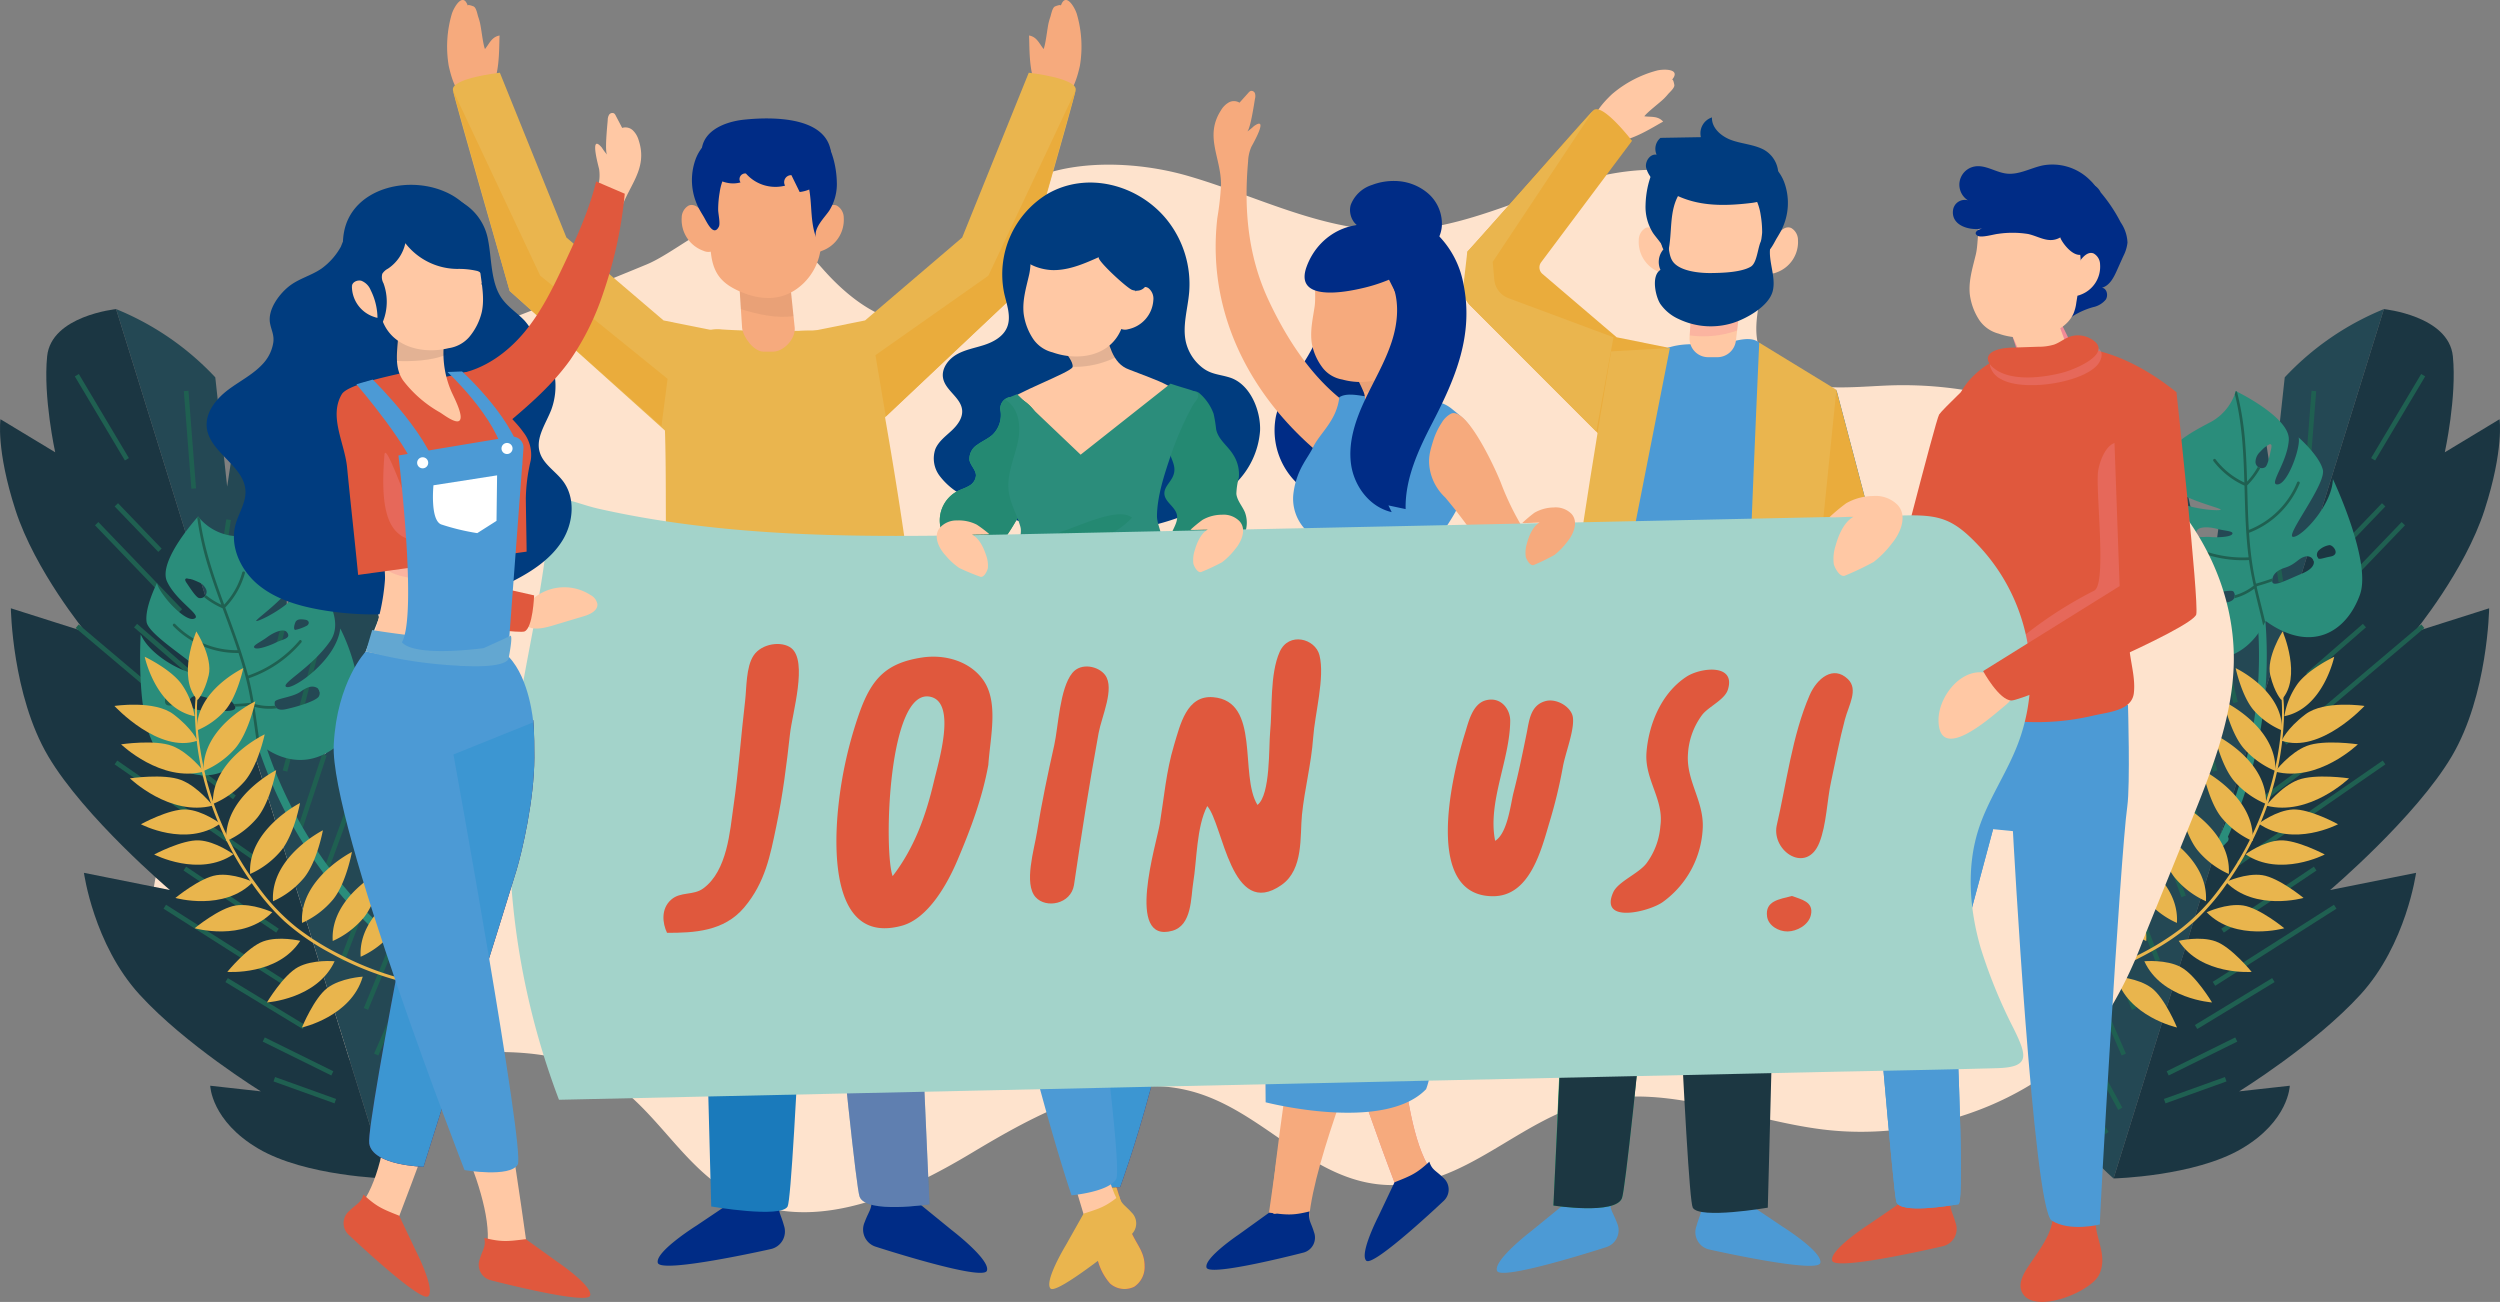 <svg xmlns="http://www.w3.org/2000/svg" xmlns:xlink="http://www.w3.org/1999/xlink" width="536" height="279.134" viewBox="0 0 536 279.134">
  <rect x="0" y="0" width="536" height="279.134" fill="#808080" stroke="none"/>
  <defs>
    <linearGradient id="linear-gradient" y1="0.5" x2="1" y2="0.5" gradientUnits="objectBoundingBox">
      <stop offset="0.201" stop-color="#ffc76e"/>
      <stop offset="0.917" stop-color="#ffc559"/>
    </linearGradient>
  </defs>
  <g id="Group_6334" data-name="Group 6334" transform="translate(-14.808 -40.389)">
    <g id="Group_4669" data-name="Group 4669" transform="translate(453.715 106.655)">
      <path id="Path_9639" data-name="Path 9639" d="M283.7,87.931,281.15,111.37l-2.586-17q-.547.81-1.073,1.655c-10.288,16.584-9.07,42.02-9.07,42.02l-5.749-26.072a75.36,75.36,0,0,0-14.1,27.516L260.3,168.875l-14.066-18.493c-3.8,21.974.721,34.214.721,34.214l-9.547-6.5s-3.838,12.51-4.11,24.478,6.519,23.306,6.519,23.306l-6.6-2.531S228.862,243.893,247,259.687L304.957,73.3A60.15,60.15,0,0,0,283.7,87.931Z" transform="translate(-232.759 -73.295)" fill="#244854"/>
      <path id="Path_9640" data-name="Path 9640" d="M297.789,73.3,239.83,259.689s17.329-.427,27.466-6.386,10.317-13.494,10.317-13.494l-10.858,1.208s16.153-9.964,26-20.738,11.932-26.115,11.932-26.115l-18.434,3.689s18.388-15.609,26.113-28.711,7.991-31.695,7.991-31.695l-16.014,5.085s10.814-13.128,15.021-26.139,3.222-19.483,3.222-19.483L310.85,104s2.61-11.877,1.728-20.583S297.789,73.3,297.789,73.3Z" transform="translate(-225.591 -73.295)" fill="#1b3642"/>
      <g id="Group_4667" data-name="Group 4667" transform="translate(4.785 17.561)">
        <line id="Line_79" data-name="Line 79" x1="1.618" y2="20.92" transform="translate(50.78)" fill="none" stroke="#1f6051" stroke-miterlimit="10" stroke-width="1"/>
        <line id="Line_80" data-name="Line 80" x2="2.031" y2="13.351" transform="translate(43.304 27.594)" fill="none" stroke="#1f6051" stroke-miterlimit="10" stroke-width="1"/>
        <line id="Line_81" data-name="Line 81" x2="3.896" y2="25.619" transform="translate(37.531 28.472)" fill="none" stroke="#1f6051" stroke-miterlimit="10" stroke-width="1"/>
        <line id="Line_82" data-name="Line 82" x2="3.858" y2="15.656" transform="translate(31.748 51.132)" fill="none" stroke="#1f6051" stroke-miterlimit="10" stroke-width="1"/>
        <line id="Line_83" data-name="Line 83" x2="9.759" y2="37.463" transform="translate(21.437 44.025)" fill="none" stroke="#1f6051" stroke-miterlimit="10" stroke-width="1"/>
        <line id="Line_84" data-name="Line 84" x2="5.09" y2="15.422" transform="translate(22.756 78.021)" fill="none" stroke="#1f6051" stroke-miterlimit="10" stroke-width="1"/>
        <line id="Line_85" data-name="Line 85" x2="13.079" y2="35.666" transform="translate(11.398 72.686)" fill="none" stroke="#1f6051" stroke-miterlimit="10" stroke-width="1"/>
        <line id="Line_86" data-name="Line 86" x2="8.564" y2="22.324" transform="translate(10.353 99.795)" fill="none" stroke="#1f6051" stroke-miterlimit="10" stroke-width="1"/>
        <line id="Line_87" data-name="Line 87" x2="11.716" y2="28.49" transform="translate(2.132 103.998)" fill="none" stroke="#1f6051" stroke-miterlimit="10" stroke-width="1"/>
        <line id="Line_88" data-name="Line 88" x2="7.744" y2="17.773" transform="translate(3.9 124.494)" fill="none" stroke="#1f6051" stroke-miterlimit="10" stroke-width="1"/>
        <line id="Line_89" data-name="Line 89" x2="7.829" y2="14.402" transform="translate(3.062 139.493)" fill="none" stroke="#1f6051" stroke-miterlimit="10" stroke-width="1"/>
        <line id="Line_90" data-name="Line 90" x2="7.98" y2="11.38" transform="translate(0 147.756)" fill="none" stroke="#1f6051" stroke-miterlimit="10" stroke-width="1"/>
      </g>
      <g id="Group_4668" data-name="Group 4668" transform="translate(25.205 14.175)">
        <line id="Line_91" data-name="Line 91" x1="10.735" y2="18.028" transform="translate(44.682)" fill="none" stroke="#1f6051" stroke-miterlimit="10" stroke-width="1"/>
        <line id="Line_92" data-name="Line 92" x1="9.354" y2="9.74" transform="translate(37.591 27.791)" fill="none" stroke="#1f6051" stroke-miterlimit="10" stroke-width="1"/>
        <line id="Line_93" data-name="Line 93" x1="17.949" y2="18.69" transform="translate(33.208 31.836)" fill="none" stroke="#1f6051" stroke-miterlimit="10" stroke-width="1"/>
        <line id="Line_94" data-name="Line 94" x1="12.176" y2="10.572" transform="translate(30.646 53.687)" fill="none" stroke="#1f6051" stroke-miterlimit="10" stroke-width="1"/>
        <line id="Line_95" data-name="Line 95" x1="29.566" y2="24.991" transform="translate(25.778 53.821)" fill="none" stroke="#1f6051" stroke-miterlimit="10" stroke-width="1"/>
        <line id="Line_96" data-name="Line 96" x1="13.047" y2="9.669" transform="translate(21.628 80.844)" fill="none" stroke="#1f6051" stroke-miterlimit="10" stroke-width="1"/>
        <line id="Line_97" data-name="Line 97" x1="31.244" y2="21.61" transform="translate(15.787 83.029)" fill="none" stroke="#1f6051" stroke-miterlimit="10" stroke-width="1"/>
        <line id="Line_98" data-name="Line 98" x1="19.865" y2="13.308" transform="translate(12.397 105.785)" fill="none" stroke="#1f6051" stroke-miterlimit="10" stroke-width="1"/>
        <line id="Line_99" data-name="Line 99" x1="25.994" y2="16.53" transform="translate(10.563 113.958)" fill="none" stroke="#1f6051" stroke-miterlimit="10" stroke-width="1"/>
        <line id="Line_100" data-name="Line 100" x1="16.572" y2="10.061" transform="translate(6.729 129.689)" fill="none" stroke="#1f6051" stroke-miterlimit="10" stroke-width="1"/>
        <line id="Line_101" data-name="Line 101" x1="14.699" y2="7.257" transform="translate(0.641 142.43)" fill="none" stroke="#1f6051" stroke-miterlimit="10" stroke-width="1"/>
        <line id="Line_102" data-name="Line 102" x1="13.08" y2="4.701" transform="translate(0 150.946)" fill="none" stroke="#1f6051" stroke-miterlimit="10" stroke-width="1"/>
      </g>
    </g>
    <g id="Group_4672" data-name="Group 4672" transform="translate(474.653 124.234)">
      <path id="Path_9641" data-name="Path 9641" d="M259.231,105.344a93.034,93.034,0,0,1-4.034,39.887,90.752,90.752,0,0,1-4.239,10.623.851.851,0,0,0,.165,1.085.833.833,0,0,0,1.1-.012c.29-.3.58-.6.868-.9.745-.769-.373-2.01-1.12-1.236l-.87.9,1.261,1.073a94.45,94.45,0,0,0,8.5-51.789.84.84,0,0,0-1-.628.856.856,0,0,0-.628,1Z" transform="translate(-235.376 -59.415)" fill="#2a8d7b"/>
      <path id="Path_9642" data-name="Path 9642" d="M283.487,100.891c-.165,5.6-6.75,12.54-8.544,12.391s7.159-11.324,6.384-14.395-5.21-6.935-5.21-6.935c.6,1.7-2.157,9.791-4.4,10.081s2.056-4.7,2.316-9.557-11.368-10.452-11.368-10.452a11.139,11.139,0,0,1-5.121,6.5c-4.03,2.169-11.781,5.84-10.51,11.754.977,4.549,13.424,6.891,12.328,7.221s-12.113-.526-14.07-5.852c0,0-4.942,11.8,1.017,15.718s13.388,4.483,12.395,5.627-12.079-1.285-15.4-7.324c0,0-2.1,19.147,9.553,22.967s16.171-7.342,16.171-7.342c9.8,7.1,17.353,2.447,20.255-5.614C291.856,118.526,283.487,100.891,283.487,100.891ZM252.32,112.36a9.656,9.656,0,0,1-2.65.064c-.741-.2-.757-.9-.163-1.265.832-.511,1.667-.908,2.264-.294s.975,1.4.552,1.492Zm8.444,14.981c-2.014.379-6.633.856-7.719.163a1.461,1.461,0,0,1-.471-1.762c.646-.92,1.682-1.172,3.689-.677s5.473-.628,5.906-.046.61,1.941-1.4,2.32Zm1.126-14.63c-.465.695-3.744.717-4.684.6-1.349-.159-3.5.532-2.974-1.2.32-1.045,2.527-1.041,4.332-.56s3.794.461,3.329,1.156Zm5-15.486a3.035,3.035,0,0,1,.977-2.153c1.464-1.579,2.749-2.38,2.4-.785s-.747,3.707-1.3,4.056l-.016.01a1.357,1.357,0,0,1-2.062-1.126Zm9.982,23.926c-4.122,1.724-7.113,3.48-6.265.812,0,0,.244-1.341,2.592-2.062s2.884-2.1,4.448-2.421,3.349,1.947-.775,3.671Zm6.078-3.641c-1.814.328-2.537.86-2.821.062a1.355,1.355,0,0,1,.306-1.369,4.332,4.332,0,0,1,2.257-1.142c.789-.145,2.527,2.032.258,2.447Z" transform="translate(-243.157 -82.024)" fill="#2a8d7b"/>
      <g id="Group_4671" data-name="Group 4671" transform="translate(6.592 0.004)">
        <g id="Group_4670" data-name="Group 4670">
          <path id="Path_9643" data-name="Path 9643" d="M249.164,104.07c-.816-.121-1.621-.254-2.408-.391-.375-.066-.457.52-.083.584.814.141,1.645.28,2.487.4A1.731,1.731,0,0,1,249.164,104.07Z" transform="translate(-246.43 -60.079)" fill="#2a8d7b"/>
          <path id="Path_9644" data-name="Path 9644" d="M262.686,123.971l.068-.058a.3.3,0,0,0,.068-.083q1.619-.444,3.2-1.013a1.9,1.9,0,0,1,.074-.646q-1.752.643-3.556,1.136c-.242-1.1-.459-2.193-.64-3.291-.417-2.525-.673-5.063-.844-7.608a19.021,19.021,0,0,0,10.828-10.528.3.3,0,1,0-.544-.23h0a18.442,18.442,0,0,1-10.325,10.139c-.2-3.174-.268-6.36-.356-9.543a16.386,16.386,0,0,0,2.813-3.738,1.374,1.374,0,0,1-.52-.26,15.519,15.519,0,0,1-2.316,3.184c-.077-2.646-.177-5.29-.377-7.928a63.838,63.838,0,0,0-1.79-11.352l-.256-.127s-.062.25-.211.654c1.565,6.172,1.867,12.584,2.054,18.956a16.542,16.542,0,0,1-6.194-5,.3.3,0,0,0-.469.36,17.175,17.175,0,0,0,6.652,5.286l.03.012q.042,1.477.083,2.956c.121,4.146.284,8.3.806,12.421a25.088,25.088,0,0,1-13.019-2.9c-.336-.177-.566.367-.23.544a25.639,25.639,0,0,0,13.329,2.942l.01.087c.248,1.818.6,3.615.995,5.4A11.741,11.741,0,0,1,258,125.812a1.226,1.226,0,0,1-.159.657,12.348,12.348,0,0,0,4.348-2.088c.532,2.336,1.132,4.658,1.688,6.992.073.308.143.616.213.922.205-.377.344-.667.419-.836C263.919,128.955,263.252,126.466,262.686,123.971Z" transform="translate(-245.298 -82.026)" fill="#1f6051"/>
          <path id="Path_9645" data-name="Path 9645" d="M262.045,99.828a1.2,1.2,0,0,1-.064-.3q-.489.335-.987.654a1.239,1.239,0,0,1,.292.511c.306-.2.608-.4.91-.6A.717.717,0,0,1,262.045,99.828Z" transform="translate(-231.666 -64.287)" fill="#2a8d7b"/>
          <path id="Path_9646" data-name="Path 9646" d="M256.27,87.168a15.6,15.6,0,0,1-.288,1.857,3.726,3.726,0,0,1,.7-.473c.076-.429.135-.864.177-1.3C256.888,86.874,256.3,86.79,256.27,87.168Z" transform="translate(-236.747 -77.061)" fill="#2a8d7b"/>
        </g>
      </g>
    </g>
    <g id="Group_4680" data-name="Group 4680" transform="translate(458.279 175.76)">
      <path id="Path_9677" data-name="Path 9677" d="M279.675,114.841a33.989,33.989,0,0,1,.079,5.727,61.574,61.574,0,0,1-2.431,14.163A67.492,67.492,0,0,1,268.3,153.76a50.054,50.054,0,0,1-7.681,9.171,50.67,50.67,0,0,1-9.777,6.756,65.87,65.87,0,0,1-14.042,5.788c-.171.046-.516-.512-.312-.568a64.937,64.937,0,0,0,11.7-4.589,56.911,56.911,0,0,0,9.743-6.011,44.078,44.078,0,0,0,8.293-8.716,65.923,65.923,0,0,0,13.027-34.281,36.746,36.746,0,0,0-.006-6.869c-.028-.22.417.217.437.395Z" transform="translate(-233.612 -100.749)" fill="#e9b54d"/>
      <path id="Path_9678" data-name="Path 9678" d="M257.728,123.138c8.252,2.87,17.766-7.451,17.766-7.451s-8.595-1.313-12.681,1.806S257.728,123.138,257.728,123.138Z" transform="translate(-212.011 -99.702)" fill="#e9b54d"/>
      <path id="Path_9679" data-name="Path 9679" d="M258.97,122.314c4.545-4.883.266-14.7.266-14.7s-3.564,5.6-2.642,9.414S258.97,122.314,258.97,122.314Z" transform="translate(-213.315 -107.611)" fill="#e9b54d"/>
      <path id="Path_9680" data-name="Path 9680" d="M257.027,125.676c9.187,2.4,17.75-5.846,17.75-5.846s-7.272-1.075-10.951.344S257.027,125.676,257.027,125.676Z" transform="translate(-212.722 -95.619)" fill="#e9b54d"/>
      <path id="Path_9681" data-name="Path 9681" d="M256.087,129.3c9.189,2.4,17.752-5.846,17.752-5.846s-7.272-1.073-10.953.346S256.087,129.3,256.087,129.3Z" transform="translate(-213.675 -91.947)" fill="#e9b54d"/>
      <path id="Path_9682" data-name="Path 9682" d="M255.282,129.6c7.4,5.194,17.014.137,17.014.137s-6.071-3.333-9.652-3.166S255.282,129.6,255.282,129.6Z" transform="translate(-214.491 -88.392)" fill="#e9b54d"/>
      <path id="Path_9683" data-name="Path 9683" d="M253.881,132.845c7.36,5.016,16.994.044,16.994.044s-6.045-3.208-9.622-3.025S253.881,132.845,253.881,132.845Z" transform="translate(-215.911 -85.058)" fill="#e9b54d"/>
      <path id="Path_9684" data-name="Path 9684" d="M251.794,135.064c6.212,6.382,16.644,3.429,16.644,3.429s-5.286-4.348-8.826-4.883S251.794,135.064,251.794,135.064Z" transform="translate(-218.027 -81.346)" fill="#e9b54d"/>
      <path id="Path_9685" data-name="Path 9685" d="M249.746,138.289c6.211,6.384,16.642,3.431,16.642,3.431s-5.284-4.346-8.826-4.883S249.746,138.289,249.746,138.289Z" transform="translate(-220.103 -78.075)" fill="#e9b54d"/>
      <path id="Path_9686" data-name="Path 9686" d="M246.768,140.784c4.829,7.485,15.637,6.658,15.637,6.658s-4.32-5.308-7.687-6.533S246.768,140.784,246.768,140.784Z" transform="translate(-223.122 -74.44)" fill="#e9b54d"/>
      <path id="Path_9687" data-name="Path 9687" d="M243.108,142.755c3.7,8.1,14.513,8.832,14.513,8.832s-3.512-5.874-6.668-7.572S243.108,142.755,243.108,142.755Z" transform="translate(-226.833 -72.033)" fill="#e9b54d"/>
      <path id="Path_9688" data-name="Path 9688" d="M240.113,144.369c2.453,8.563,13.037,10.9,13.037,10.9s-2.6-6.333-5.463-8.482S240.113,144.369,240.113,144.369Z" transform="translate(-229.869 -70.346)" fill="#e9b54d"/>
      <path id="Path_9689" data-name="Path 9689" d="M258.015,123.054c8.365-1.667,10.693-12.741,10.693-12.741s-5.5,2.592-7.868,5.82A16.52,16.52,0,0,0,258.015,123.054Z" transform="translate(-211.72 -104.872)" fill="#e9b54d"/>
      <path id="Path_9690" data-name="Path 9690" d="M262.756,124.87c.31-8.52-9.924-13.347-9.924-13.347s1.253,5.953,3.844,9A16.5,16.5,0,0,0,262.756,124.87Z" transform="translate(-216.975 -103.645)" fill="#e9b54d"/>
      <path id="Path_9691" data-name="Path 9691" d="M262.645,129.983c.344-9.529-11.094-14.922-11.094-14.922s1.4,6.66,4.3,10.063A18.424,18.424,0,0,0,262.645,129.983Z" transform="translate(-218.273 -100.058)" fill="#e9b54d"/>
      <path id="Path_9692" data-name="Path 9692" d="M261.647,133.492c.344-9.527-11.094-14.922-11.094-14.922s1.4,6.66,4.3,10.063A18.44,18.44,0,0,0,261.647,133.492Z" transform="translate(-219.285 -96.501)" fill="#e9b54d"/>
      <path id="Path_9693" data-name="Path 9693" d="M260.022,137.594c.6-9.515-10.693-15.212-10.693-15.212s1.222,6.69,4.026,10.172A18.462,18.462,0,0,0,260.022,137.594Z" transform="translate(-220.526 -92.636)" fill="#e9b54d"/>
      <path id="Path_9694" data-name="Path 9694" d="M257.484,141.093c.6-9.515-10.693-15.21-10.693-15.21s1.224,6.69,4.026,10.17A18.418,18.418,0,0,0,257.484,141.093Z" transform="translate(-223.099 -89.087)" fill="#e9b54d"/>
      <path id="Path_9695" data-name="Path 9695" d="M255.049,144c.6-9.515-10.693-15.212-10.693-15.212s1.224,6.69,4.026,10.172A18.423,18.423,0,0,0,255.049,144Z" transform="translate(-225.567 -86.146)" fill="#e9b54d"/>
      <path id="Path_9696" data-name="Path 9696" d="M251.959,146.306c.6-9.513-10.693-15.212-10.693-15.212s1.224,6.692,4.026,10.172A18.44,18.44,0,0,0,251.959,146.306Z" transform="translate(-228.7 -83.804)" fill="#e9b54d"/>
      <path id="Path_9697" data-name="Path 9697" d="M248.693,148.231c.6-9.515-10.7-15.212-10.7-15.212s1.224,6.69,4.028,10.172A18.422,18.422,0,0,0,248.693,148.231Z" transform="translate(-232.013 -81.853)" fill="#e9b54d"/>
      <path id="Path_9698" data-name="Path 9698" d="M245.719,149.909c.6-9.515-10.693-15.212-10.693-15.212s1.222,6.69,4.026,10.172A18.462,18.462,0,0,0,245.719,149.909Z" transform="translate(-235.026 -80.152)" fill="#e9b54d"/>
    </g>
    <path id="Path_15980" data-name="Path 15980" d="M80.493,101.6c-8.518,3.361-17.8,7.391-21.052,14.721-7,15.8,19.048,30.461,16.326,47.135-2.328,14.266-23.084,20.138-34.641,30.9-9.181,8.549-12.437,21.173-8.275,32.076S48.446,246.119,61.9,248.755c21.165,4.148,45.675-5.834,64.135,3.681,13.559,6.986,18.75,22.458,33.236,28.032,15.559,5.985,33.364-2.261,47.262-10.589s30.4-17.546,46.814-13.4c15.828,4,25.863,19.544,42.4,20.2,16.586.654,28.068-14.012,44-17.882,16.2-3.933,32.794,3.945,49.493,5.991,24.2,2.966,49.992-7.842,61.418-25.738a89.341,89.341,0,0,0,7.119-14.844l9.98-24.619c4.6-11.348,9.251-22.919,9.493-34.887.324-16.008-7.713-32.015-21.652-43.123s-33.576-17.157-52.9-16.294c-8.573.381-18.674,1.6-24.383-3.7-8.178-7.6,1.224-19.765-1.82-29.619-2.413-7.805-12.608-12.584-22.343-12.914s-19.1,2.8-28.03,6.025-18.062,6.648-27.8,6.95c-15.939.493-30.251-7.34-45.308-11.694S217.5,56.821,210.57,68.7c-4.366,7.485-2.89,18.438-11.948,22.035-8.841,3.51-18.082-3.86-23.855-10.417-4.213-4.785-11.233-12.034-19.31-10.689-5.713.951-13.055,7.431-18.476,9.68C118.342,87.038,99.31,94.173,80.493,101.6Z" transform="translate(16.481 17.772)" fill="#fee3cd"/>
    <g id="Group_6294" data-name="Group 6294" transform="translate(407.591 75.645)">
      <path id="Path_15981" data-name="Path 15981" d="M234.461,80.784s-6.768,6.392-7.52,7.519-11.281,42.491-11.281,42.491l18.8,11.281Z" transform="translate(-203.97 -34.692)" fill="#e0583d"/>
      <g id="Group_6292" data-name="Group 6292" transform="translate(25.913)">
        <g id="Group_6291" data-name="Group 6291">
          <path id="Path_15982" data-name="Path 15982" d="M245.825,60.561a3.466,3.466,0,0,1,5.19,1.319A33.723,33.723,0,0,1,255.3,68.3a8.287,8.287,0,0,1,1.462,4.338,8.234,8.234,0,0,1-.884,2.878q-.7,1.562-1.4,3.125c-.687,1.537-1.571,3.248-3.2,3.677,1.059.129,1.41,1.653.826,2.545a4.787,4.787,0,0,1-2.692,1.613,16.461,16.461,0,0,0-6.73,3.725,12.2,12.2,0,0,1-7.771,2.87,10.232,10.232,0,0,1-6.881-2.852c-2.29-2.125-1.959-5.194-1.919-8.15l.141-10.957A10.976,10.976,0,0,1,226.831,67c.9-2.062,2.831-2.32,4.491-2.368l16.489-.483" transform="translate(-219.323 -55.885)" fill="#002c86"/>
          <path id="Path_15983" data-name="Path 15983" d="M238.533,72.792l6.12,12.528-2.8,2.243A6.479,6.479,0,0,1,231.637,84.5l-3.556-11.017Z" transform="translate(-217.291 -42.795)" fill="#f18b97"/>
          <path id="Path_15984" data-name="Path 15984" d="M232.276,84.078l-4.481-10.452,10.9-.834,3.1,8.349A18.214,18.214,0,0,1,232.276,84.078Z" transform="translate(-217.581 -42.794)" fill="#ffc8a4"/>
          <path id="Path_15985" data-name="Path 15985" d="M224.547,81.681a12.98,12.98,0,0,0,2.094,5.669,7.181,7.181,0,0,0,4.1,2.833c4.72,1.76,13.537,1.067,16.028-4.259a9.107,9.107,0,0,0,.626-2.408c1.045-6.392,2.539-13.708-3.665-17.858a24.513,24.513,0,0,0-5.53-2.541c-3.234-1.158-8.045-2.614-10.643,1.055-1.506,2.127-1.081,6.372-1.7,8.994C225.2,75.928,224.27,78.741,224.547,81.681Z" transform="translate(-220.925 -53.907)" fill="#ffc8a4"/>
          <g id="Group_6290" data-name="Group 6290" transform="translate(24.656 18.973)">
            <g id="Group_6289" data-name="Group 6289">
              <path id="Path_15986" data-name="Path 15986" d="M240.511,67.443a2.732,2.732,0,0,1,1.359,2.332,6.4,6.4,0,0,1-4.209,6.513,2.19,2.19,0,0,1-2.346-.32,2.46,2.46,0,0,1-.046-2.443C235.853,71.974,238.153,66.416,240.511,67.443Z" transform="translate(-234.967 -67.318)" fill="#ffc8a4"/>
            </g>
          </g>
          <path id="Path_15987" data-name="Path 15987" d="M254.468,65.081a9.667,9.667,0,0,1-.771,5.985,40.937,40.937,0,0,1-1.764,4.763c-2.453,4.255-6.45-2.129-6.144-2.306-2.469,1.442-4.513-.173-6.911-.709a21.173,21.173,0,0,0-6.478-.036c-.9.089-3.564.9-4.368.411-.953-.586-.135-1.279,1.025-1.569-2.551.532-6.754-.516-6.3-3.931a2.538,2.538,0,0,1,3.192-2.1,3.969,3.969,0,0,1,1.434-7.252c2.334-.419,4.521,1.261,6.877,1.524,2.642.294,5.119-1.2,7.721-1.752a11.4,11.4,0,0,1,10.182,3.19A8.253,8.253,0,0,1,254.468,65.081Z" transform="translate(-222.723 -57.896)" fill="#002c86"/>
          <path id="Path_15988" data-name="Path 15988" d="M228.918,59.59h.375" transform="translate(-216.443 -56.179)" fill="none"/>
        </g>
      </g>
      <path id="Path_15989" data-name="Path 15989" d="M245.455,185.857c-3.784,3.377-13.257,6.422-15.254,2.058-.808-1.758.31-3.822,1.381-5.437,3.178-4.785,6.291-8.186,5.151-14.4q4.61.613,9.217,1.222c-.481-.062.187,5.159.312,5.733.671,3.089,1.988,5.931.568,9.108A5.408,5.408,0,0,1,245.455,185.857Z" transform="translate(-189.508 53.8)" fill="#e0583d"/>
      <g id="Group_6293" data-name="Group 6293" transform="translate(0 221.881)">
        <path id="Path_15990" data-name="Path 15990" d="M235.394,168.077c-4.195.938-5.6.709-9.882.07l-7.582,5.194s-8.685,5.56-8.041,7.886,23.72-3.1,23.72-3.1a3.788,3.788,0,0,0,2.745-4.984C235.668,170.667,234.941,170.194,235.394,168.077Z" transform="translate(-209.855 -168.077)" fill="#e0583d"/>
      </g>
      <path id="Path_15991" data-name="Path 15991" d="M268.807,116.189s.5,17.214-.153,21.811c-1.488,10.564-6.114,90.518-5.866,89.587,0,0-6.414,1.663-10.339-.828s-8.313-83.492-8.313-83.492l-4.251-.423-8.335,31.067s2.5,49.108.9,49.352-12.608,2.177-13.321-.572-4.825-52.53-4.825-52.53l17.417-55.482Z" transform="translate(-205.349 -0.328)" fill="#4c9ad5"/>
      <path id="Path_15992" data-name="Path 15992" d="M226.332,123.2c3.528,6.74,13.553,11.013,13.553,11.013l-8.335,31.067s2.5,49.108.9,49.352-12.608,2.177-13.321-.572-4.825-52.53-4.825-52.53Z" transform="translate(-205.349 8.306)" fill="#4c9ad5"/>
      <path id="Path_15993" data-name="Path 15993" d="M271.124,86.968c-3.214,8.814-8.216,11.7-7.622,21.064.695,10.939-3.224,22.331-2.529,33.27.211,3.321,1.422,6.923,1.023,10.248-.451,3.75-5.486,4.05-8.71,4.807a52.86,52.86,0,0,1-30.692-1.978c-.83-.316.131-13.38.155-14.668q.193-9.715.5-19.427c.356-10.822-.038-23.058.767-30.311.6-5.435,7.217-9.475,8.178-9.715,5.226-1.3,9.052-2.576,14.439-2.882C259.663,76.636,271.045,87.186,271.124,86.968Z" transform="translate(-197.282 -38.184)" fill="#e0583d"/>
      <path id="Path_15994" data-name="Path 15994" d="M231.877,78.6c-3,.532-5.441,1.41-5.188,3.047a4.39,4.39,0,0,0,2.292,2.789c5.073,3.017,19.342.566,21.324-3.929,1.976-4.477-6-3.472-9.457-2.944C238.935,77.858,235.083,78.036,231.877,78.6Z" transform="translate(-192.807 -38.443)" fill="#f18b97" opacity="0.32"/>
      <path id="Path_15995" data-name="Path 15995" d="M248.216,93.382c-.711,3.671,1.921,24.441-.848,25.849a88.784,88.784,0,0,0-18.215,12.292,2.728,2.728,0,0,0,2.471,4.614,38.879,38.879,0,0,0,17.083-8.635c5.391-5.073,8.339-12.413,8.893-19.793a39.7,39.7,0,0,0-2.185-16.757C252.916,84.531,249.233,88.134,248.216,93.382Z" transform="translate(-191.129 -27.869)" fill="#f18b97" opacity="0.32"/>
      <path id="Path_15996" data-name="Path 15996" d="M231.533,78.727a11.89,11.89,0,0,0-2.964.421c-3.184.977-2.451,3.105-.024,4.549,3.721,2.213,9.815,1.432,13.778.433,3.1-.779,11.815-4.545,5.8-7.507a5.51,5.51,0,0,0-3.957-.294c-1.287.409-2.245,1.293-3.51,1.744a11.608,11.608,0,0,1-3.472.465l-4.859.159C232.062,78.707,231.8,78.715,231.533,78.727Z" transform="translate(-193.037 -39.45)" fill="#e0583d"/>
    </g>
    <g id="Group_6302" data-name="Group 6302" transform="translate(328.53 55.329)">
      <g id="Group_6295" data-name="Group 6295" transform="translate(7.179 242.28)">
        <path id="Path_15997" data-name="Path 15997" d="M198.569,168.118c-4.106,1.285-5.528,1.174-9.851.892l-7.131,5.814s-8.2,6.269-7.366,8.536,23.4-5.069,23.4-5.069a3.791,3.791,0,0,0,2.324-5.2C199.058,170.678,198.293,170.267,198.569,168.118Z" transform="translate(-174.16 -168.118)" fill="#4c9ad5"/>
      </g>
      <g id="Group_6296" data-name="Group 6296" transform="translate(49.785 242.896)">
        <path id="Path_15998" data-name="Path 15998" d="M196.428,168.442c4.207.9,5.612.661,9.892-.018l7.636,5.133s8.744,5.488,8.12,7.822-23.773-2.894-23.773-2.894a3.792,3.792,0,0,1-2.791-4.964C196.177,171.036,196.9,170.557,196.428,168.442Z" transform="translate(-195.317 -168.424)" fill="#4c9ad5"/>
      </g>
      <path id="Path_15999" data-name="Path 15999" d="M199.665,53.979c.274-.276.538-.558.785-.858.389-.473,1.412-1.315,1.416-1.967,0-.052-.23-1.512-.532-1.154,2.074-2.443-1.764-2.354-3.17-2.018a24.475,24.475,0,0,0-9.708,5.109c-1.994,1.909-5.84,5.9-3.117,8.7,3.669,3.78,10.669-.955,14.119-2.849-1.122-1.271-2.588-.938-4.036-1.146C196.171,56.812,198.793,54.857,199.665,53.979Z" transform="translate(-156.604 -47.807)" fill="#ffc8a4"/>
      <path id="Path_16000" data-name="Path 16000" d="M203.445,100.918,187.532,87.331a1.84,1.84,0,0,1-.278-2.5L206.737,58.8s-6.339-8.252-8.265-6.551c-1.6,1.422-20.52,23.259-27.039,30.32l.016.008h0c.171.6-.364,4.553-.759,7.244a5.1,5.1,0,0,0,1.442,4.352l27.635,27.663,15.089-18.615Z" transform="translate(-170.554 -43.544)" fill="#eaac3c"/>
      <path id="Path_16001" data-name="Path 16001" d="M177.252,88.449l-.342-3.812,21.6-32.509-27,30.3-.042.02-.846,7.324a5.12,5.12,0,0,0,1.462,4.2l27.029,27.055L202.8,100.8l-22.522-8.393A4.674,4.674,0,0,1,177.252,88.449Z" transform="translate(-170.596 -43.427)" fill="#eab54e"/>
      <path id="Path_16002" data-name="Path 16002" d="M185.481,109.621,180.2,228.664s13.329,2.068,14.709-1.607S206.392,115.6,206.392,115.6Z" transform="translate(-160.864 14.858)" fill="#2eaa76"/>
      <path id="Path_16003" data-name="Path 16003" d="M185.711,111.333l-5.516,115.6S193.524,229,194.9,225.321s11.489-109.852,11.489-109.852Z" transform="translate(-160.864 16.594)" fill="#1c3742"/>
      <path id="Path_16004" data-name="Path 16004" d="M225.674,115.25l-2.986,113.759s-14.709,2.527-16.088,0-5.055-94.223-5.055-94.223l-5.057-8.045-12.87-17Z" transform="translate(-157.393 14.975)" fill="#1c3742"/>
      <path id="Path_16005" data-name="Path 16005" d="M223.393,133.638c-.775,5.959-1.806,11.984-1.037,17.945a44.6,44.6,0,0,1-29.127.268c-3.162-1.071-6.355-2.63-8.21-5.4-2.7-4.04-1.843-9.392-.84-14.147q4.4-20.912,9.817-41.595c.769-2.946,1.661-7.185,3.6-9.539,3.208-3.907,8.528-3.784,13.337-3.4,3.089.246,7.785-2.592,10.333-.5,3.345,2.745,3.256,12.252,3.492,16.076q.586,9.446.322,18.913A210.614,210.614,0,0,1,223.393,133.638Z" transform="translate(-157.807 -18.734)" fill="#4c9ad5"/>
      <path id="Path_16006" data-name="Path 16006" d="M215.413,81.89l10.8,40.907L205.3,141.182Z" transform="translate(-135.411 -13.255)" fill="#1a7abb"/>
      <path id="Path_16007" data-name="Path 16007" d="M215.413,81.89l10.8,40.907L205.3,141.182Z" transform="translate(-135.411 -13.255)" fill="#eaac3c"/>
      <g id="Group_6301" data-name="Group 6301" transform="translate(37.607 10.227)">
        <g id="Group_6298" data-name="Group 6298" transform="translate(26.612 23.58)">
          <g id="Group_6297" data-name="Group 6297">
            <path id="Path_16008" data-name="Path 16008" d="M208.59,64.74a2.959,2.959,0,0,1,1.44,2.541,6.933,6.933,0,0,1-4.644,6.994,2.372,2.372,0,0,1-2.537-.379,2.663,2.663,0,0,1-.016-2.644C203.485,69.583,206.051,63.6,208.59,64.74Z" transform="translate(-202.486 -64.595)" fill="#ffc8a4"/>
          </g>
        </g>
        <g id="Group_6299" data-name="Group 6299" transform="translate(0 23.58)">
          <path id="Path_16009" data-name="Path 16009" d="M190.734,64.74a2.964,2.964,0,0,0-1.44,2.541,6.932,6.932,0,0,0,4.646,6.994,2.369,2.369,0,0,0,2.535-.379,2.658,2.658,0,0,0,.016-2.644C195.839,69.583,193.273,63.6,190.734,64.74Z" transform="translate(-189.27 -64.595)" fill="#ffc8a4"/>
        </g>
        <path id="Path_16010" data-name="Path 16010" d="M195.224,73.823l-.528,8.269a4,4,0,0,0,4,4.263h1.949a4.01,4.01,0,0,0,3.979-3.528l1.47-12.238Z" transform="translate(-183.778 -34.939)" fill="#ffc8a4"/>
        <path id="Path_16011" data-name="Path 16011" d="M204.867,80.642l1.208-10.053-10.868,3.234-.5,7.86A21.782,21.782,0,0,0,204.867,80.642Z" transform="translate(-183.761 -34.939)" fill="#f18b97" opacity="0.32"/>
        <path id="Path_16012" data-name="Path 16012" d="M191.827,79.643a12.264,12.264,0,0,0,3.639,7.58c3.808,3.689,8.456,3.824,13.142,1.851,3.895-1.637,5.776-3.683,6.329-7.878.574-4.354,1.786-8.671.157-12.9a11.884,11.884,0,0,0-4.263-5.463A24.905,24.905,0,0,0,205.148,60c-3.327-1.295-8.281-2.938-11.013,1-3.154,4.543-2.731,13.206-2.324,18.444C191.815,79.512,191.821,79.577,191.827,79.643Z" transform="translate(-186.978 -47.161)" fill="#ffc8a4"/>
        <g id="Group_6300" data-name="Group 6300" transform="translate(3.481 24.137)">
          <path id="Path_16013" data-name="Path 16013" d="M211.562,72.74c1.681-1.017,1.424-5.665,2.88-6.273a1.015,1.015,0,0,1,1.226.648,2.971,2.971,0,0,1,.052,1.528c-.427,3,1.329,6.46.518,9.414-.888,3.236-5.667,5.866-8.589,6.776A15.9,15.9,0,0,1,196.168,84a9.544,9.544,0,0,1-4.024-3.3c-1.027-1.613-1.98-6.019.048-7.268a4.127,4.127,0,0,1,.632-4.394,4.337,4.337,0,0,1,0-4.167c1.363,1.7.8,4.821,1.919,6.617,1.41,2.257,5.884,2.646,8.259,2.622C205.329,74.089,209.509,73.972,211.562,72.74Z" transform="translate(-190.999 -64.872)" fill="#003c7f"/>
        </g>
        <path id="Path_16014" data-name="Path 16014" d="M212.9,71.2c-.111.016-.224.03-.336.044-7.427.89-14.181.665-20.263-4.4a5.533,5.533,0,0,1-2.241-3.291c-.177-1.349.934-2.9,2.274-2.668a3.057,3.057,0,0,1,.834-3.607l8.659-.153a3.579,3.579,0,0,1,2.376-4.235c-.1,2.32,2.07,4.134,4.261,4.9s4.6.906,6.682,1.933a6.046,6.046,0,0,1,3.055,7.016C217.449,69.792,215.636,70.811,212.9,71.2Z" transform="translate(-188.485 -52.886)" fill="#003c7f"/>
        <path id="Path_16015" data-name="Path 16015" d="M215.222,58.332c2.217.294,3.8,2.354,4.559,4.459a12.9,12.9,0,0,1-.554,9.946c-.328.667-.715,1.3-1.1,1.941-.685,1.13-2.11,4.495-3.268,2.235-.354-.691.155-2.787.143-3.615a21.947,21.947,0,0,0-.314-3.613,11.607,11.607,0,0,0-4.513-7.654A9.036,9.036,0,0,0,202.38,61a9.732,9.732,0,0,0-5.784,5.387c-1.718,4.042-.65,8.834-2.274,12.916.779-1.963-1.8-4.358-2.755-5.814a10.519,10.519,0,0,1-1.561-5.967c.07-3.041.894-6.915,2.854-9.3,1.78-2.169,7.24-1.259,8.994.634" transform="translate(-188.526 -48.758)" fill="#003c7f"/>
      </g>
      <path id="Path_16016" data-name="Path 16016" d="M203.681,76.869,220.226,86.98l-8.732,85.95s-9.882-3.677-10.8-6.9S203.681,76.869,203.681,76.869Z" transform="translate(-140.225 -18.345)" fill="#eab54e"/>
      <path id="Path_16017" data-name="Path 16017" d="M204.6,77.439,189.055,156.5s-2.529,7.354-7.354,8.043,10.315-86.381,10.315-86.381Z" transform="translate(-160.301 -17.767)" fill="#eab54e"/>
      <path id="Path_16018" data-name="Path 16018" d="M203.552,110.52a29.475,29.475,0,0,1,4.523.536c1.392.381,2.481,1.343,1.8,2.129-.654.755-2.429.886-3.913.89q-2.5.006-5-.1c-3.939-.171-8.214-.669-10.7-2.4-1.561-1.087-2.187-2.584-1.657-3.951a4.344,4.344,0,0,1,2.984-2.582c2.286-.4,2.415.6,3.26,1.512A13.528,13.528,0,0,0,203.552,110.52Z" transform="translate(-152.534 10.115)" fill="#f18b97" opacity="0.32"/>
    </g>
    <g id="Group_6308" data-name="Group 6308" transform="translate(110.654 40.388)">
      <g id="Group_6303" data-name="Group 6303" transform="translate(89.204 256.938)">
        <path id="Path_16019" data-name="Path 16019" d="M108.448,167.978c4.181,1.307,5.629,1.194,10.029.908l7.26,5.919s8.349,6.382,7.5,8.69-23.825-5.159-23.825-5.159a3.86,3.86,0,0,1-2.364-5.294C107.949,170.584,108.728,170.165,108.448,167.978Z" transform="translate(-106.7 -167.978)" fill="#002c86"/>
      </g>
      <g id="Group_6304" data-name="Group 6304" transform="translate(45.155 257.564)">
        <path id="Path_16020" data-name="Path 16020" d="M110.967,168.307c-4.283.918-5.715.673-10.071-.018l-7.773,5.226s-8.9,5.586-8.265,7.964,24.2-2.948,24.2-2.948a3.86,3.86,0,0,0,2.841-5.055C111.223,170.947,110.486,170.46,110.967,168.307Z" transform="translate(-84.826 -168.289)" fill="#002c86"/>
      </g>
      <path id="Path_16021" data-name="Path 16021" d="M128.583,45.2c.1-.383.2-.763.334-1.136.205-.586.4-1.921.965-2.27.046-.03,1.438-.6,1.287-.145,1.033-3.1,2.98.294,3.427,1.7a24.907,24.907,0,0,1,.671,11.148c-.612,2.743-2.06,8.2-5.937,7.3-5.228-1.2-4.795-9.8-4.962-13.8,1.7.306,2.181,1.756,3.125,2.908C127.957,49.74,128.277,46.425,128.583,45.2Z" transform="translate(0.416 -40.388)" fill="#f6aa7d"/>
      <path id="Path_16022" data-name="Path 16022" d="M101.14,103.579l11.618-2.34,20.823-17.78,14.272-35.328s10.528,1.17,10.059,3.744-12.165,43.049-12.165,43.049L116.5,122.53Z" transform="translate(-23.132 -32.539)" fill="#eab54e"/>
      <path id="Path_16023" data-name="Path 16023" d="M110.237,119.942,108.012,106.8l24.217-17.037L150.945,49.99,138.779,93.038Z" transform="translate(-16.166 -30.654)" fill="#eaac3c"/>
      <path id="Path_16024" data-name="Path 16024" d="M69.445,45.2c-.095-.383-.2-.763-.334-1.136-.205-.586-.4-1.921-.965-2.27-.046-.03-1.438-.6-1.287-.145-1.033-3.1-2.98.294-3.427,1.7A24.878,24.878,0,0,0,62.763,54.5c.61,2.743,2.058,8.2,5.935,7.3,5.228-1.2,4.795-9.8,4.964-13.8-1.7.306-2.183,1.756-3.127,2.908C70.071,49.74,69.751,46.425,69.445,45.2Z" transform="translate(-62.403 -40.388)" fill="#f6aa7d"/>
      <path id="Path_16025" data-name="Path 16025" d="M119.808,103.579l-11.618-2.34L87.368,83.459,73.1,48.131S62.57,49.3,63.038,51.875,75.2,94.923,75.2,94.923L108.5,124.854Z" transform="translate(-61.775 -32.539)" fill="#eab54e"/>
      <path id="Path_16026" data-name="Path 16026" d="M107.738,122.029l1.316-10.153L81.746,89.762,63.03,49.99,75.2,93.038Z" transform="translate(-61.768 -30.654)" fill="#eaac3c"/>
      <path id="Path_16027" data-name="Path 16027" d="M121.81,108.427l5.381,121.188s-13.571,2.106-14.974-1.637-11.7-113.467-11.7-113.467Z" transform="translate(-23.761 28.588)" fill="#1a7abb"/>
      <path id="Path_16028" data-name="Path 16028" d="M121.81,108.427l5.381,121.188s-13.571,2.106-14.974-1.637-11.7-113.467-11.7-113.467Z" transform="translate(-23.761 28.588)" fill="#f18b97" opacity="0.32"/>
      <path id="Path_16029" data-name="Path 16029" d="M89.018,114.157l3.041,115.809s14.974,2.572,16.378,0,5.147-95.923,5.147-95.923l5.147-8.188,13.1-17.313Z" transform="translate(-35.421 28.706)" fill="#1a7abb"/>
      <path id="Path_16030" data-name="Path 16030" d="M129.97,78.7c-2.31-.441-4.342-2.078-6.78-2.529a42.277,42.277,0,0,0-8.927-.383c-5.528,0-10.868.068-16.451-.3a7.775,7.775,0,0,0-2.594.119c-2.648.733-3.474,6.19-5.272,8.246-.985,1.162-4.4,11.908-4.342,13.311.536,17.029-.556,34.442,1.992,51.263.123.808,5.071,2.052,5.846,2.27a32.807,32.807,0,0,0,6.591,1.144c4.154.29,8.49.046,12.661-.038,8.931-.181,18.019-1.108,26.52-3.989-.469-5.02-.215-10.272-.749-15.385-.393-3.746-.826-7.491-1.361-11.219-1.877-13.049-4.112-26.05-6.486-39.019C130.407,81.048,130.153,79.825,129.97,78.7Z" transform="translate(-38.883 -4.853)" fill="#eab54e"/>
      <g id="Group_6307" data-name="Group 6307" transform="translate(50.282 25.398)">
        <g id="Group_6305" data-name="Group 6305" transform="translate(0 18.545)">
          <path id="Path_16031" data-name="Path 16031" d="M88.862,62.356A3.013,3.013,0,0,0,87.4,64.944a7.057,7.057,0,0,0,4.728,7.121,2.415,2.415,0,0,0,2.582-.385,2.714,2.714,0,0,0,.018-2.692C94.06,67.288,91.448,61.192,88.862,62.356Z" transform="translate(-87.372 -62.209)" fill="#f6aa7d"/>
        </g>
        <g id="Group_6306" data-name="Group 6306" transform="translate(27.091 18.545)">
          <path id="Path_16032" data-name="Path 16032" d="M107.039,62.356a3.013,3.013,0,0,1,1.466,2.588,7.057,7.057,0,0,1-4.728,7.121,2.415,2.415,0,0,1-2.582-.385,2.709,2.709,0,0,1-.016-2.692C101.844,67.288,104.456,61.192,107.039,62.356Z" transform="translate(-100.825 -62.209)" fill="#f6aa7d"/>
        </g>
        <path id="Path_16033" data-name="Path 16033" d="M104.435,71.6,105.556,82.4c.151,2.35-2.344,5.077-4.7,5.077H98.871c-2.064,0-4.348-3.027-4.6-5.077l-.9-14.086Z" transform="translate(-81.291 -37.479)" fill="#f6aa7d"/>
        <path id="Path_16034" data-name="Path 16034" d="M93.991,78.348l-.62-10.037L104.435,71.6l.838,8.248C101.773,80.418,97.384,79.427,93.991,78.348Z" transform="translate(-81.291 -37.479)" fill="#16121f" opacity="0.06"/>
        <path id="Path_16035" data-name="Path 16035" d="M114.543,77.529a12.482,12.482,0,0,1-3.7,7.715c-3.877,3.756-8.609,3.893-13.38,1.885-3.965-1.667-5.88-3.75-6.442-8.019-.586-4.434-1.818-8.828-.161-13.136a12.108,12.108,0,0,1,4.34-5.562,25.264,25.264,0,0,1,5.786-2.878c3.387-1.319,8.43-2.99,11.213,1.017,3.208,4.626,2.779,13.444,2.366,18.777Z" transform="translate(-84.683 -49.921)" fill="#f6aa7d"/>
        <path id="Path_16036" data-name="Path 16036" d="M95.055,66.806a6.012,6.012,0,0,0,2.8-.095A1.221,1.221,0,0,1,99.006,64.8a8.394,8.394,0,0,0,8.4,2.606,1.5,1.5,0,0,1,1.355-2.247l1.77,3.611a7.679,7.679,0,0,0,6.788-7.379c.01-8.959-12.657-8.776-18.768-8.126-4.344.463-9.749,2.68-8.975,8.069A6.87,6.87,0,0,0,95.055,66.806Z" transform="translate(-85.21 -53)" fill="#002c86"/>
        <path id="Path_16037" data-name="Path 16037" d="M93.873,55.834c-2.257.3-3.868,2.4-4.642,4.537A13.127,13.127,0,0,0,89.8,70.5c.334.681.727,1.329,1.12,1.978.7,1.148,2.149,4.575,3.327,2.276.36-.7-.157-2.837-.147-3.681a22.475,22.475,0,0,1,.322-3.675A11.808,11.808,0,0,1,99.01,59.6a9.2,9.2,0,0,1,7.936-1.053,9.9,9.9,0,0,1,5.886,5.486c1.75,4.114.663,8.994,2.316,13.148-.793-2,1.837-4.436,2.8-5.919a10.72,10.72,0,0,0,1.591-6.076c-.073-3.093-.912-7.038-2.908-9.471-1.81-2.207-7.368-1.279-9.155.646" transform="translate(-86.253 -51.547)" fill="#002c86"/>
      </g>
    </g>
    <g id="Group_6313" data-name="Group 6313" transform="translate(214.986 79.529)">
      <g id="Group_6311" data-name="Group 6311">
        <path id="Path_16038" data-name="Path 16038" d="M138.555,62.294a20.162,20.162,0,0,0-9.217,21.294c.556,2.437,1.569,5.03.59,7.328-.822,1.929-2.843,3.059-4.835,3.717s-4.112,1-5.933,2.04-3.327,3.051-2.926,5.107c.514,2.642,3.822,4.138,4.08,6.817.169,1.74-1.045,3.3-2.328,4.485s-2.763,2.292-3.421,3.911a6.188,6.188,0,0,0,.888,5.667,14.862,14.862,0,0,0,4.446,3.923,53.756,53.756,0,0,0,48.015,4.622,31.614,31.614,0,0,0,10.891-6.75,17.626,17.626,0,0,0,5.385-11.406c.183-4.269-2.078-10.053-6.535-11.436-2.318-.719-4.165-.636-6.182-2.388a9.816,9.816,0,0,1-3.2-5.272c-.751-3.474.415-7.04.717-10.582a22.044,22.044,0,0,0-4.879-15.7C158.014,60.258,147.073,57.31,138.555,62.294Z" transform="translate(-114.212 -59.825)" fill="#003c7f"/>
        <g id="Group_6310" data-name="Group 6310" transform="translate(16.086 8.433)">
          <path id="Path_16039" data-name="Path 16039" d="M142.362,75.1c1.47,3.663,1.879,8.007,5.695,9.342,5.641,2.255,12.931,4.414,8.18,6.064-.58.2-2.489,5.451-3.009,5.123-.308-.2-15.343,10.76-15.512,10.435-.7-1.347-10.111-7.376-10.528-8.836-.28-.981-5.188-5.018-4.982-6.017.282-1.373,13.555-6.233,13.7-7.344s-1.238-2.574-1.686-3.526q-1.157-2.471-2.31-4.946Z" transform="translate(-122.2 -52.77)" fill="#ffc8a4"/>
          <path id="Path_16040" data-name="Path 16040" d="M130.975,83.852,127.024,75.4l10.448-.294,2.7,6.736A20.1,20.1,0,0,1,130.975,83.852Z" transform="translate(-117.309 -52.77)" fill="#16121f" opacity="0.12"/>
          <path id="Path_16041" data-name="Path 16041" d="M123.823,83.668a12.8,12.8,0,0,0,2.127,5.564,7.086,7.086,0,0,0,4.066,2.747c5.216,1.879,12.695,1.124,15-5.671.922.608,2.131-.23,2.529-1.377a9.409,9.409,0,0,0,.137-3.144c.018-.9.141-1.76.115-2.68a18.4,18.4,0,0,0-1.089-6.573,10.928,10.928,0,0,0-4.181-4.877,24.128,24.128,0,0,0-5.473-2.443c-3.2-1.1-7.948-2.485-10.464,1.16-1.46,2.114-.993,6.3-1.575,8.885C124.4,77.989,123.516,80.772,123.823,83.668Z" transform="translate(-120.618 -64.012)" fill="#ffc8a4"/>
          <g id="Group_6309" data-name="Group 6309" transform="translate(22.973 13.947)">
            <path id="Path_16042" data-name="Path 16042" d="M140.574,71.175a2.9,2.9,0,0,1,1.069,2.648,6.774,6.774,0,0,1-5.4,6.18,2.32,2.32,0,0,1-2.408-.691,2.607,2.607,0,0,1,.322-2.566C135.008,75.213,138.26,69.742,140.574,71.175Z" transform="translate(-133.608 -70.938)" fill="#ffc8a4"/>
          </g>
        </g>
        <path id="Path_16043" data-name="Path 16043" d="M131.709,75.931c3.091-.207,6.033-1.5,8.879-2.771-.846.379,6.047,6.726,7.111,7.052,3.615,1.116,4.241-3.808,4.11-6.492-.155-3.127-.634-6.122-3.264-7.96a18.674,18.674,0,0,0-20.581-.471c-2.042,1.269-5.874,4.237-4.509,7.064,1.206,2.5,4.914,3.615,7.443,3.607C131.169,75.957,131.439,75.949,131.709,75.931Z" transform="translate(-105.133 -57.187)" fill="#003c7f"/>
      </g>
      <path id="Path_16044" data-name="Path 16044" d="M115.31,111.482a7.208,7.208,0,0,0,3.268,3.617c1.712.92,3.87,1.927,5.844,1.462s3.407-2.173,4.571-3.848a48.931,48.931,0,0,0,7.095-15.3c.82-3.079,1.329-6.39.336-9.416-.755-2.3-3.433-5.4-6.074-5.347a2.476,2.476,0,0,0-2.489,2.763,5.9,5.9,0,0,1-1.669,5.328c-.967.874-2.211,1.375-3.26,2.151a3.562,3.562,0,0,0-1.7,3.291c.228,1.184,1.379,2.094,1.394,3.3a2.755,2.755,0,0,1-1.48,2.225c-.8.483-1.712.739-2.541,1.162a7.094,7.094,0,0,0-3.621,7.524A6.355,6.355,0,0,0,115.31,111.482Z" transform="translate(-113.56 -36.683)" fill="#2eaa76"/>
      <path id="Path_16045" data-name="Path 16045" d="M115.31,111.482a7.208,7.208,0,0,0,3.268,3.617c1.712.92,3.87,1.927,5.844,1.462s3.407-2.173,4.571-3.848a48.931,48.931,0,0,0,7.095-15.3c.82-3.079,1.329-6.39.336-9.416-.755-2.3-3.433-5.4-6.074-5.347a2.476,2.476,0,0,0-2.489,2.763,5.9,5.9,0,0,1-1.669,5.328c-.967.874-2.211,1.375-3.26,2.151a3.562,3.562,0,0,0-1.7,3.291c.228,1.184,1.379,2.094,1.394,3.3a2.755,2.755,0,0,1-1.48,2.225c-.8.483-1.712.739-2.541,1.162a7.094,7.094,0,0,0-3.621,7.524A6.355,6.355,0,0,0,115.31,111.482Z" transform="translate(-113.56 -36.683)" fill="#248972"/>
      <path id="Path_16046" data-name="Path 16046" d="M133.073,184.573a12.355,12.355,0,0,0,2.541,4.644,4.687,4.687,0,0,0,5.206.685,5.088,5.088,0,0,0,2.205-4.457c-.012-2.731-1.4-4.261-2.519-6.519-1.555-3.146-2.366-6.925-3.494-10.252-.447-1.315-1.025-2.779-2.308-3.315C128.294,162.679,130.191,176.745,133.073,184.573Z" transform="translate(-97.798 46.825)" fill="#e23265"/>
      <path id="Path_16047" data-name="Path 16047" d="M133.073,184.573a12.355,12.355,0,0,0,2.541,4.644,4.687,4.687,0,0,0,5.206.685,5.088,5.088,0,0,0,2.205-4.457c-.012-2.731-1.4-4.261-2.519-6.519-1.555-3.146-2.366-6.925-3.494-10.252-.447-1.315-1.025-2.779-2.308-3.315C128.294,162.679,130.191,176.745,133.073,184.573Z" transform="translate(-97.798 46.825)" fill="#eab54e"/>
      <path id="Path_16048" data-name="Path 16048" d="M147.61,110.2s7.53,10.661,5.792,51.611c-1.355,31.951-14,65.792-14,65.792s-8.482.544-10.317-2.141,5.886-64.572,5.057-69.667-3.681-35.366-3.681-35.366l1.089-13.664Z" transform="translate(-99.42 -12.236)" fill="#522b59"/>
      <path id="Path_16049" data-name="Path 16049" d="M147.61,110.2s7.53,10.661,5.792,51.611c-1.355,31.951-14,65.792-14,65.792s-8.482.544-10.317-2.141,5.886-64.572,5.057-69.667-3.681-35.366-3.681-35.366l1.089-13.664Z" transform="translate(-99.42 -12.236)" fill="#3c96d2"/>
      <path id="Path_16050" data-name="Path 16050" d="M122.488,123.116c9.425,4.672,21.89,1.261,31.747.024-2.358.3-5.288-26.733-5.7-29.474-.131-.862-20.341,2.056-22.758,2.374a125.213,125.213,0,0,1-.008,15.981C125.712,113.283,124.232,123.98,122.488,123.116Z" transform="translate(-105.822 -25.677)" fill="#f18b97"/>
      <g id="Group_6312" data-name="Group 6312" transform="translate(18.714 167.293)">
        <path id="Path_16051" data-name="Path 16051" d="M123.5,145.914s1.077,10.162,13.672,51.666c-.31,1.79-.52,4.722.862,6.277s10.351-4.724,7.922-7.457c-7.65-8.609-4.922-34.353-6.12-43.806l-5.006-9.694Z" transform="translate(-123.505 -142.899)" fill="#ffc8a4"/>
        <path id="Path_16052" data-name="Path 16052" d="M141.493,167.709c-2.886,2.318-4.06,2.676-7.61,3.808L130,178.41s-4.6,7.6-3.22,9.149,17.155-11.4,17.155-11.4a3.263,3.263,0,0,0,.228-4.9C142.689,169.606,141.948,169.517,141.493,167.709Z" transform="translate(-120.451 -117.747)" fill="#eab54e"/>
      </g>
      <path id="Path_16053" data-name="Path 16053" d="M138.479,89.184c.646,1.992,1.059,4.066,1.692,6.047.606,1.905,1.68,3.343.586,5.385-.6,1.126-1.714,2.094-1.68,3.369.048,1.78,2.28,2.777,2.674,4.515.485,2.133-2,4.146-1.43,6.259.4,1.484,2.1,2.165,3.6,2.477a14.912,14.912,0,0,0,6.3.1,8.883,8.883,0,0,0,5.268-3.3,6.364,6.364,0,0,0,.858-6.019c-.56-1.353-1.669-2.5-1.837-3.957a14.91,14.91,0,0,1,.534-3.524,7.738,7.738,0,0,0-1.21-4.877c-1.132-1.889-3.232-3.236-3.661-5.461a29.908,29.908,0,0,0-.544-3.319A10.616,10.616,0,0,0,146.5,82.4c-1.188-.783-2.036-.028-3.452-.187" transform="translate(-89.611 -37.308)" fill="#248972"/>
      <path id="Path_16054" data-name="Path 16054" d="M125.177,109.966a84.5,84.5,0,0,0-4.193,45.143c.3,1.742.656,5.02.991,6.714.415,2.09.6,4.247.944,6.353q1.021,6.316,2.316,12.582c1.579,7.721,3.415,15.391,5.437,23.007,2.072,7.8,5.01,18.211,7.58,25.867,0,0,7.773-.681,9.543-3.407s-7.449-66-6.742-71.117c1.385-10.023,1.822-20.235,2.648-30.322,1.273-.358,16.65-4.668,16.646-4.682q-2.06-6.8-4.122-13.6a67.009,67.009,0,0,1-29.977.739Q125.69,108.6,125.177,109.966Z" transform="translate(-108.696 -12.498)" fill="#4c9ad5"/>
      <path id="Path_16055" data-name="Path 16055" d="M145.047,104.906a7.786,7.786,0,0,0,3.558-1.939,3.273,3.273,0,0,0,.614-3.772c.026.044-11.658,2.584-12.814,2.7-4.225.411-8.4-.169-12.572,0,1.319,2.342,6.047,3.252,8.492,3.7A27.018,27.018,0,0,0,145.047,104.906Z" transform="translate(-104.457 -19.912)" fill="#f18b97" opacity="0.32"/>
      <path id="Path_16056" data-name="Path 16056" d="M163.05,83.289c-.445-.568-2.338-.906-5.735-2.054L138.043,96.463,124.412,83.49c-.846.377-3.307,1.3-2.445,1.222,2.966,1.925,3.349,5.86,2.553,9.306s-2.35,6.859-1.891,10.365c.342,2.626,1.784,4.97,2.493,7.521.63,2.261-1.669,6-1.148,7.324.856,2.183,7.308,2.334,9.433,2.5,4.485.356,20.035.429,22.19-4.8.749-1.822-1.2-5.242-1.186-7.278.026-4.307,1.645-9.147,3.015-13.186a67.22,67.22,0,0,1,4.666-10.582C162.577,84.993,163.721,84.145,163.05,83.289Z" transform="translate(-106.533 -38.12)" fill="#2b8d7b"/>
      <path id="Path_16057" data-name="Path 16057" d="M128.594,98.758c-.6.175-1.325.534-1.263,1.152.054.552.709.8,1.253.9a16.391,16.391,0,0,0,14.852-4.936C140.569,93.434,131.834,97.812,128.594,98.758Z" transform="translate(-100.916 -24.018)" fill="#248972"/>
    </g>
    <g id="Group_6322" data-name="Group 6322" transform="translate(273.455 59.863)">
      <path id="Path_16058" data-name="Path 16058" d="M155.235,89.528c-1.849,2.839-3.669,5.792-4.416,9.1a15.742,15.742,0,0,0,9.823,17.707c-2.09-2.352-2.457-5.868-1.645-8.909a24.057,24.057,0,0,1,4.555-8.2c1.915-2.5,8.881-4.5,10.262-7.33,1.726-3.53-2.634-8.027-3.256-11.9-.431-2.674-2.068-9.014-5.629-9-3.8.014-4,5.268-4.461,7.8C159.745,82.782,157.4,86.2,155.235,89.528Z" transform="translate(-135.909 -28.833)" fill="#002c86"/>
      <path id="Path_16059" data-name="Path 16059" d="M158.473,88.655c-1.849,2.841-3.671,5.792-4.418,9.1a15.743,15.743,0,0,0,9.823,17.709c-2.088-2.354-2.455-5.87-1.643-8.911a24.053,24.053,0,0,1,4.553-8.2c1.915-2.5,8.881-4.5,10.264-7.33,1.726-3.528-2.634-8.025-3.258-11.9-.431-2.674-2.066-9.012-5.627-9-3.8.012-4,5.266-4.463,7.8C162.983,81.909,160.635,85.33,158.473,88.655Z" transform="translate(-132.628 -29.716)" fill="#002b7a"/>
      <g id="Group_6314" data-name="Group 6314" transform="translate(1.538)">
        <path id="Path_16060" data-name="Path 16060" d="M177.368,120.078c-10.017-5.057-16.867-15.111-21.537-25.07-4.469-9.525-5.322-19.554-4.414-29.81a8.6,8.6,0,0,1,.677-3.083c.217-.441,3.963-6.9.546-4.471a9.918,9.918,0,0,1-1.474,1.184c.727-.332,1.557-6.13,1.732-7.089a2.089,2.089,0,0,0-.008-1.13.8.8,0,0,0-.922-.522,1.153,1.153,0,0,0-.455.356l-1.943,2.161a2.257,2.257,0,0,0-2.314-.044,4.641,4.641,0,0,0-1.663,1.688c-3.566,5.574.014,10.033.024,15.931a61.082,61.082,0,0,1-.793,7.119c-2.6,22.393,9.1,42.183,27.742,54.962.516.354,1.559.427,1.46-.179" transform="translate(-144.01 -50.059)" fill="#f6aa7d"/>
      </g>
      <g id="Group_6315" data-name="Group 6315" transform="translate(12.279 135.437)">
        <path id="Path_16061" data-name="Path 16061" d="M149.344,125.987s12.608,49.559,28.374,90.8c-.187,1.841-.189,4.833,1.325,6.313s10.174-5.54,7.511-8.14c-8.387-8.194-8.023-41.645-9.918-51.158l-6.476-46.492Z" transform="translate(-149.344 -117.314)" fill="#f18b97"/>
        <path id="Path_16062" data-name="Path 16062" d="M150.033,124.552S161.254,168.56,177.02,209.8c-.187,1.841-.189,4.833,1.325,6.313s10.174-5.54,7.511-8.14c-8.387-8.194-8.023-41.645-9.918-51.158l-4.048-32.613Z" transform="translate(-148.645 -110.327)" fill="#f6aa7d"/>
        <path id="Path_16063" data-name="Path 16063" d="M173.959,164.071c-2.765,2.559-3.931,3.007-7.457,4.41l-3.452,7.28s-4.128,8.043-2.614,9.523,16.6-12.814,16.6-12.814a3.32,3.32,0,0,0-.121-4.986C175.308,165.912,174.549,165.873,173.959,164.071Z" transform="translate(-138.437 -69.912)" fill="#002c86"/>
      </g>
      <g id="Group_6316" data-name="Group 6316" transform="translate(0 187.884)">
        <path id="Path_16064" data-name="Path 16064" d="M160.321,143.358s-3.347,9.847-9.451,53.579c-1.053,1.52-2.5,4.142-1.887,6.168s10.556.217,10.508-3.5c-.151-11.543,10.794-37.686,13.726-46.931l-1.142-7.254Z" transform="translate(-137.578 -143.358)" fill="#f6aa7d"/>
        <path id="Path_16065" data-name="Path 16065" d="M165.365,169.364c-3.657.908-4.893.737-8.659.264l-6.539,4.708s-7.5,5.051-6.885,7.076,20.726-3.206,20.726-3.206a3.319,3.319,0,0,0,2.3-4.424C165.659,171.627,165.013,171.227,165.365,169.364Z" transform="translate(-143.246 -116.994)" fill="#002c86"/>
      </g>
      <path id="Path_16066" data-name="Path 16066" d="M184.085,108.585s6.015,6.245,6.708,19.429c.864,16.426-29.7,89.976-29.7,89.976s-8.1,15.961-9.717,13.184S165.812,130.1,165.812,130.1l-16.654-6.708s.695-9.022,5.089-13.647C157.262,114.383,184.085,108.585,184.085,108.585Z" transform="translate(-137.253 9.273)" fill="#f6aa7d"/>
      <path id="Path_16067" data-name="Path 16067" d="M186.5,131.046a21.432,21.432,0,0,1-2.253-6.42,16.643,16.643,0,0,1,1.849-9.721c1.78-3.613,4.465-6.488,5.763-10.337,1.776-5.26,3-7.755,2.541-13.146-.211-2.467-2.5-4.245-4.7-6.015-3.883-3.123-8.14-.447-12.6-2.445-3.512,1.112-8.836-1.692-11.468,0-.564,5.077-4.221,7.725-5.649,10.77-.511,1.093-1.516,2.509-2.06,3.52a16.576,16.576,0,0,0-2.173,6.768,9.639,9.639,0,0,0,4.644,8.945,24.381,24.381,0,0,1-3.82,14.727,46.136,46.136,0,0,0-7.3,25.4c0,15.416.566,81.033.566,81.033s25.382,6.581,34.405-2.819c1.482-3.955,1.367-9.133,1.859-13.277q2.867-24.229,5.059-48.538c.554-6.051,1.142-12.113,1.452-18.182.189-3.73-.612-6.873-1.555-10.448C190.142,137.371,188.13,134.27,186.5,131.046Z" transform="translate(-137.132 -17.268)" fill="#4c9ad5"/>
      <path id="Path_16068" data-name="Path 16068" d="M177.562,132.108c2.805-1.859,3.172-3.45,2.868-6.8-1.764,1.686-4.3,2.233-6.688,2.713-3.6.719-7.219,1.4-10.814,2.161-2.427.518-8.673-.2-6.875,2.272C159.224,136.81,173.792,134.548,177.562,132.108Z" transform="translate(-130.589 26.228)" fill="#f18b97" opacity="0.32"/>
      <path id="Path_16069" data-name="Path 16069" d="M170.428,102.472a114.007,114.007,0,0,1,9.249,12.717s8.629-4.162,7.709-5.641a59.683,59.683,0,0,1-5.077-10.341c-1.029-2.636-7.274-16.39-10.7-14.693a5.335,5.335,0,0,0-1.971,1.965,15.321,15.321,0,0,0-1.82,3.887c-.808,2.62-1.172,4.1-.552,6.772A11,11,0,0,0,170.428,102.472Z" transform="translate(-119.21 -15.275)" fill="#f6aa7d"/>
      <path id="Path_16070" data-name="Path 16070" d="M182.655,84.841a16.258,16.258,0,0,0-22.9-18.529c-2.08,1.013-4.165,3.341-3.065,5.377.844,1.561,2.944,1.754,4.608,2.37,3.214,1.192,5.194,4.354,6.935,7.306a18.975,18.975,0,0,1,2.864,6.726,10.214,10.214,0,0,1-2.5,7.92C174.152,99.681,181.561,89.251,182.655,84.841Z" transform="translate(-129.924 -35.184)" fill="url(#linear-gradient)"/>
      <g id="Group_6321" data-name="Group 6321" transform="translate(21.052 28.679)">
        <path id="Path_16071" data-name="Path 16071" d="M167.628,77.756q1.054,2.16,2.1,4.32c.054.109,2.05,3.429,2.382,2.8a38.533,38.533,0,0,1-5.614,7.944,5.228,5.228,0,0,1-1.716,1.381,1.951,1.951,0,0,1-2.08-.252,2.948,2.948,0,0,1-.461-2.539c.209-1.637.689-3.246.127-4.781a32.978,32.978,0,0,0-1.444-3.025c-.421-.86-1.957-4.962-3.248-4.853Z" transform="translate(-149.668 -50.66)" fill="#f6aa7d"/>
        <path id="Path_16072" data-name="Path 16072" d="M162.153,86.534l-4.14-7.807,9.42-.975,2.9,6.251A17.445,17.445,0,0,1,162.153,86.534Z" transform="translate(-149.329 -50.664)" fill="#16121f" opacity="0.06"/>
        <path id="Path_16073" data-name="Path 16073" d="M154.582,86.784a12.255,12.255,0,0,0,2.411,5.161,6.773,6.773,0,0,0,4.068,2.342c5.1,1.434,12.191.2,13.921-6.44.92.516,2.018-.367,2.318-1.488a8.993,8.993,0,0,0-.085-3.009c-.046-.862.014-1.69-.074-2.566a17.636,17.636,0,0,0-1.492-6.2,10.468,10.468,0,0,0-4.322-4.366,23.085,23.085,0,0,0-5.393-1.955c-3.123-.834-7.753-1.824-9.906,1.826-1.247,2.119-.514,6.074-.89,8.587C154.741,81.325,154.09,84.042,154.582,86.784Z" transform="translate(-152.986 -61.076)" fill="#f6aa7d"/>
        <g id="Group_6320" data-name="Group 6320" transform="translate(20.58 18.476)">
          <path id="Path_16074" data-name="Path 16074" d="M170.068,73.65a2.766,2.766,0,0,1,1.2,2.453,6.484,6.484,0,0,1-4.724,6.269,2.22,2.22,0,0,1-2.346-.5,2.492,2.492,0,0,1,.131-2.469C165.036,77.885,167.762,72.439,170.068,73.65Z" transform="translate(-163.92 -73.476)" fill="#f18b97"/>
          <g id="Group_6319" data-name="Group 6319" transform="translate(2.288 2.492)">
            <g id="Group_6317" data-name="Group 6317">
              <path id="Path_16075" data-name="Path 16075" d="M169.23,74.725a2.006,2.006,0,0,0-1.069.272,4.833,4.833,0,0,0-1.955,1.8,8.085,8.085,0,0,0-.981,2.465,3.535,3.535,0,0,0-.157,1.083,4.987,4.987,0,0,0,.352-1.031,10.12,10.12,0,0,1,1.029-2.364,5.266,5.266,0,0,1,1.806-1.774C168.827,74.852,169.24,74.773,169.23,74.725Z" transform="translate(-165.056 -74.713)" fill="#522b59"/>
            </g>
            <g id="Group_6318" data-name="Group 6318" transform="translate(0.944 1.65)">
              <path id="Path_16076" data-name="Path 16076" d="M165.531,79.08c.032.022.187-.133.4-.413a4.426,4.426,0,0,0,.669-1.218,2.438,2.438,0,0,0,.07-1.408c-.1-.356-.264-.528-.292-.507s.05.217.093.548a2.912,2.912,0,0,1-.145,1.275,7.372,7.372,0,0,1-.566,1.2C165.594,78.861,165.5,79.058,165.531,79.08Z" transform="translate(-165.525 -75.532)" fill="#522b59"/>
            </g>
          </g>
        </g>
        <path id="Path_16077" data-name="Path 16077" d="M165.8,78c-6.162,1.422-14.038,1.857-11.662-4.668,2.878-7.9,11.773-11.531,19-7.141a15.644,15.644,0,0,1,6.206,7.387c1.059,2.358,3.186,4.09,2.237,6.716-.228.63-4.614,6.029-5.093,5.081q-2.341-4.631-4.684-9.261A35.386,35.386,0,0,1,165.8,78Z" transform="translate(-153.701 -64.301)" fill="#002c86"/>
      </g>
      <path id="Path_16078" data-name="Path 16078" d="M168.2,76.908c2.245,4.138,1.911,9.149.463,13.591s-3.913,8.522-5.886,12.781-3.476,8.9-2.829,13.51,3.917,9.137,8.708,10.236l-.7-1.438,3.689.791c-.145-6.494,2.719-12.685,5.745-18.521,4.992-9.632,8.875-18.831,6.646-29.766A19.965,19.965,0,0,0,178.3,67.341a14.957,14.957,0,0,0-11.779-4c-4.281.554-8.232,3.589-9.151,7.57" transform="translate(-128.926 -36.702)" fill="#002c86"/>
      <path id="Path_16079" data-name="Path 16079" d="M161.448,69.725c-2.135-.26-3.365-2.894-2.749-4.954a7.194,7.194,0,0,1,4.545-4.259,12.939,12.939,0,0,1,4.853-.854,11.113,11.113,0,0,1,7.244,2.721,8.626,8.626,0,0,1,2.878,7.058,7.087,7.087,0,0,1-4.525,5.959,6.02,6.02,0,0,1-6.925-2.354" transform="translate(-127.742 -40.33)" fill="#002c86"/>
    </g>
    <path id="Path_16080" data-name="Path 16080" d="M71.167,137.612a163.979,163.979,0,0,0,8.524,84.617l187.437-4.118,80.6-1.77c13.432-.3,26.87-.507,40.3-.886,7.081-.2,6.424-2.582,3.639-8.311a109.03,109.03,0,0,1-7.191-17.562c-2.366-8.261-3.055-17.222-.411-25.4,2.024-6.253,5.878-11.754,8.275-17.872a40.8,40.8,0,0,0-8.484-43.109c-5.355-5.635-8.313-6.412-15.806-6.253q-23.489.5-46.978,1L227.11,99.94l-47.918,1.019c-24.282.516-48.705,1.019-72.847-2.223-6.045-.812-12.063-1.853-18.019-3.194-6.966-1.567-10.119-4.761-10.852,3.494C76.31,112.132,73.3,124.678,71.167,137.612Z" transform="translate(54.959 53.95)" fill="#a3d3ca"/>
    <g id="Group_6323" data-name="Group 6323" transform="translate(83.672 124.618)">
      <path id="Path_16081" data-name="Path 16081" d="M71.616,106.433c-1.22,1.416-1.808,3.117-.344,4.577,1.414,1.41,4.569.411,6.148-.062l6.237-1.871c1.335-.4,2.954-1.184,2.87-2.576a2.768,2.768,0,0,0-1.472-1.953,10.35,10.35,0,0,0-13.438,1.885Z" transform="translate(-27.306 -61.2)" fill="#ffc8a4"/>
      <path id="Path_16082" data-name="Path 16082" d="M57.093,82.215l12.218,37.706,25.343,5.713s-.244,7.04-2.08,7.741-33.89-4.028-35.106-5.915c-.89-1.381-5.719-20.164-8.24-30.12-.955-3.768,1.3-10.552,4.1-13.245Z" transform="translate(-49.004 -82.215)" fill="#e0583d"/>
    </g>
    <g id="Group_6325" data-name="Group 6325" transform="translate(215.646 150.747)">
      <g id="Group_6324" data-name="Group 6324" transform="translate(0)">
        <path id="Path_16083" data-name="Path 16083" d="M118.928,95.8a4.784,4.784,0,0,0-3.717,1.559c-1.577,1.893-.044,4.608,1.2,5.921a14.926,14.926,0,0,0,2.936,2.7,45.918,45.918,0,0,0,4.5,1.875c.824.322,1.587-1.331,1.663-1.891a6.588,6.588,0,0,0-.419-2.793c-.493-1.5-1.44-3.56-2.952-4.3.266-.079,3.442-.024,3.673-.151a28.832,28.832,0,0,0-2.678-2.012A8.467,8.467,0,0,0,118.928,95.8Z" transform="translate(-114.54 -94.574)" fill="#ffc8a4"/>
        <path id="Path_16084" data-name="Path 16084" d="M148.3,95.19a4.77,4.77,0,0,1,3.78,1.4c1.657,1.824.246,4.6-.938,5.969a15.022,15.022,0,0,1-2.817,2.823,46.509,46.509,0,0,1-4.412,2.068c-.81.356-1.645-1.261-1.744-1.818a6.553,6.553,0,0,1,.3-2.807c.429-1.524,1.285-3.621,2.765-4.424-.27-.066-3.442.125-3.677.008a28.792,28.792,0,0,1,2.59-2.125A8.454,8.454,0,0,1,148.3,95.19Z" transform="translate(-87.155 -95.19)" fill="#ffc8a4"/>
      </g>
    </g>
    <path id="Path_16085" data-name="Path 16085" d="M183.59,94.418a4.781,4.781,0,0,1,3.8,1.339c1.684,1.8.312,4.6-.852,5.981a14.976,14.976,0,0,1-2.775,2.866,46.147,46.147,0,0,1-4.382,2.133c-.8.369-1.663-1.236-1.77-1.792a6.558,6.558,0,0,1,.256-2.811c.4-1.53,1.23-3.639,2.7-4.465-.27-.062-3.44.175-3.677.062a28.963,28.963,0,0,1,2.558-2.163A8.458,8.458,0,0,1,183.59,94.418Z" transform="translate(164.314 54.772)" fill="#f6aa7d"/>
    <path id="Path_16086" data-name="Path 16086" d="M218.926,93.2a6.642,6.642,0,0,1,5.26,1.905c2.318,2.517.383,6.386-1.251,8.295a20.778,20.778,0,0,1-3.885,3.945,64,64,0,0,1-6.11,2.91c-1.12.5-2.294-1.734-2.437-2.507a9.13,9.13,0,0,1,.389-3.9c.58-2.121,1.75-5.038,3.8-6.166-.373-.091-4.775.2-5.1.042a40.064,40.064,0,0,1,3.574-2.972A11.78,11.78,0,0,1,218.926,93.2Z" transform="translate(197.463 53.537)" fill="#ffc8a4"/>
    <g id="Group_6326" data-name="Group 6326" transform="translate(430.427 124.429)">
      <path id="Path_16087" data-name="Path 16087" d="M221.195,122.251v-.072c.018-5.4,5.576-12.1,11.307-9.725a7.344,7.344,0,0,1,3.679,3.013c1.283,2.141.489,2.638-1.339,4.154C231.969,122,221.268,131.456,221.195,122.251Z" transform="translate(-221.195 -51.868)" fill="#ffc8a4"/>
      <path id="Path_16088" data-name="Path 16088" d="M254.1,92.748l1.114,30.992-29.268,18.225s3.464,6.319,6.1,6.3,39.009-15.528,39.6-18.476-4.253-47.664-4.253-47.664Z" transform="translate(-216.384 -82.121)" fill="#e0583d"/>
    </g>
    <g id="Group_6327" data-name="Group 6327" transform="translate(157.05 177.465)">
      <path id="Path_16089" data-name="Path 16089" d="M86.211,170.879c-.993-2.082-1.335-5.181.91-7.131,2-1.74,4.72-.842,6.829-2.37,5.214-3.782,5.757-12.451,6.5-17.578,1.1-7.566,1.607-15.113,2.507-22.673.316-2.658.173-7.234,1.8-9.686,1.746-2.638,6.057-3.18,8.075-1.623,3.615,2.787.23,14.014-.254,18.392-.735,6.67-1.557,13.182-2.936,19.812-1.291,6.208-2.364,12.044-6.873,17.405C98.408,170.611,91.966,170.885,86.211,170.879Z" transform="translate(-85.442 -107.957)" fill="#e0583d"/>
      <path id="Path_16090" data-name="Path 16090" d="M136.43,133.488c-1.273,7.076-3.77,13.742-6.664,20.551-2.062,4.855-6.182,12.383-11.867,13.943-15.113,4.15-14.62-16.43-13.609-25.738a88.474,88.474,0,0,1,4.567-20.094c2.6-7.223,5.776-10.5,13.291-11.658,5.185-.8,10.46.922,13.212,4.861C138.69,120.119,136.829,127.6,136.43,133.488Zm-20.516,23.865c4.722-6.128,7.159-13.12,8.834-20.241.993-4.229,4.9-16.8-.64-18.188C114.919,116.629,113.953,151.933,115.914,157.354Z" transform="translate(-66.772 -106.587)" fill="#e0583d"/>
      <path id="Path_16091" data-name="Path 16091" d="M133.9,158.215c-.671,4.09-6,5.1-8.242,2.578-2.558-2.884-.282-10.208.316-13.964.991-6.223,2.314-12.437,3.7-18.646.856-3.84,1.16-12.139,3.873-15.452,1.877-2.294,5.616-1.454,7.03.453,2.112,2.85-.757,8.921-1.4,12.445C137.185,136.5,135.5,147.348,133.9,158.215Z" transform="translate(-45.879 -105.529)" fill="#e0583d"/>
      <path id="Path_16092" data-name="Path 16092" d="M149.9,144.2c-2.314,4.45-2.219,11.662-3,16.362-.53,3.18-.226,9.193-4.493,10.379-10.145,2.821-3.373-18.664-2.67-22.987.9-5.528,1.363-11.219,3.013-16.706,1.371-4.559,2.743-10.874,8.432-10.387,10.234.878,5.548,16.678,9.485,23.094,2.825-2.151,2.413-12.554,2.719-15.655.489-4.926-.083-12.391,2.048-17.166,1.943-4.354,7.628-2.86,8.528.725,1.2,4.771-.993,12.548-1.357,17.723-.393,5.528-1.833,10.971-2.394,16.467-.465,4.545.4,11.682-4.35,15.043C155,168.759,153.317,148.029,149.9,144.2Z" transform="translate(-33.31 -108.457)" fill="#e0583d"/>
      <path id="Path_16093" data-name="Path 16093" d="M179.1,145.159c2.682-1.673,3.3-7.866,3.947-10.387,1.087-4.239,1.947-8.43,2.805-12.681.55-2.713.783-6,4.026-6.893,2.421-.667,5.574,1.279,5.88,3.454.389,2.761-1.617,7.646-2.151,10.7a105.99,105.99,0,0,1-2.848,11.779c-1.77,5.963-4.189,15.891-12.089,15.9-14.979.014-8.927-25.7-6.013-35.022.729-2.332,1.577-6.259,4.479-6.992,3.208-.812,5.214,1.929,5.192,4.426C182.259,127.787,177.422,136.893,179.1,145.159Z" transform="translate(-0.779 -101.957)" fill="#e0583d"/>
      <path id="Path_16094" data-name="Path 16094" d="M196.938,145.221c.834-5.663-3.417-9.954-2.976-15.758.441-5.786,3.015-12.632,8.579-16.267,3.059-2,10.663-2.839,8.865,2.8-.679,2.135-4.064,3.593-5.453,5.314a15.5,15.5,0,0,0-3.1,8.482c-.385,5.614,3.252,9.8,3.186,15.43a20.666,20.666,0,0,1-8.536,16.251c-2.827,2.084-13.734,4.815-10.675-2.038,1.031-2.308,5.419-4,7.121-6.211A15.327,15.327,0,0,0,196.938,145.221Z" transform="translate(16.801 -105.188)" fill="#e0583d"/>
      <path id="Path_16095" data-name="Path 16095" d="M212.359,163.915c-.5,2.171-3.013,3.494-4.99,3.52-1.957.026-4.128-1.267-4.4-3.18-.485-3.389,2.608-3.707,5.32-4.426C210.273,160.57,213.019,161.039,212.359,163.915Zm7.3-41.949c-1.184,4.442-1.994,8.907-2.972,13.361-.876,3.987-.971,9.211-2.515,13.086-2.709,6.782-10.192,1.893-9.159-3.609,2.1-8.959,3.319-19.379,7.089-28.05,1.543-3.544,5.049-6.48,8.208-3.405C222.585,115.558,220.484,118.883,219.661,121.966Z" transform="translate(33.653 -104.807)" fill="#e0583d"/>
    </g>
    <g id="Group_4669-2" data-name="Group 4669" transform="translate(14.808 106.655)">
      <path id="Path_9639-2" data-name="Path 9639" d="M48.433,87.931l2.545,23.438,2.586-17q.547.81,1.073,1.655c10.288,16.584,9.07,42.02,9.07,42.02l5.749-26.072a75.325,75.325,0,0,1,14.1,27.516L71.827,168.875l14.066-18.493c3.8,21.974-.723,34.214-.723,34.214l9.549-6.5s3.838,12.51,4.11,24.478-6.519,23.306-6.519,23.306l6.6-2.531s4.356,20.543-13.782,36.337L27.171,73.3A60.149,60.149,0,0,1,48.433,87.931Z" transform="translate(-2.275 -73.295)" fill="#244854"/>
      <path id="Path_9640-2" data-name="Path 9640" d="M39.7,73.3,97.661,259.689S80.334,259.262,70.2,253.3,59.88,239.809,59.88,239.809l10.858,1.208s-16.153-9.964-26-20.738-11.932-26.115-11.932-26.115l18.434,3.689s-18.388-15.609-26.113-28.711-7.991-31.695-7.991-31.695l16.014,5.085S22.337,129.405,18.13,116.394s-3.222-19.483-3.222-19.483L26.643,104s-2.61-11.877-1.728-20.583S39.7,73.3,39.7,73.3Z" transform="translate(-14.808 -73.295)" fill="#1b3642"/>
      <g id="Group_4667-2" data-name="Group 4667" transform="translate(39.911 17.561)">
        <line id="Line_79-2" data-name="Line 79" x2="1.618" y2="20.92" fill="none" stroke="#1f6051" stroke-miterlimit="10" stroke-width="1"/>
        <line id="Line_80-2" data-name="Line 80" x1="2.031" y2="13.351" transform="translate(7.063 27.594)" fill="none" stroke="#1f6051" stroke-miterlimit="10" stroke-width="1"/>
        <line id="Line_81-2" data-name="Line 81" x1="3.896" y2="25.619" transform="translate(10.97 28.472)" fill="none" stroke="#1f6051" stroke-miterlimit="10" stroke-width="1"/>
        <line id="Line_82-2" data-name="Line 82" x1="3.858" y2="15.656" transform="translate(16.792 51.132)" fill="none" stroke="#1f6051" stroke-miterlimit="10" stroke-width="1"/>
        <line id="Line_83-2" data-name="Line 83" x1="9.759" y2="37.463" transform="translate(21.201 44.025)" fill="none" stroke="#1f6051" stroke-miterlimit="10" stroke-width="1"/>
        <line id="Line_84-2" data-name="Line 84" x1="5.09" y2="15.422" transform="translate(24.552 78.021)" fill="none" stroke="#1f6051" stroke-miterlimit="10" stroke-width="1"/>
        <line id="Line_85-2" data-name="Line 85" x1="13.079" y2="35.666" transform="translate(27.92 72.686)" fill="none" stroke="#1f6051" stroke-miterlimit="10" stroke-width="1"/>
        <line id="Line_86-2" data-name="Line 86" x1="8.564" y2="22.324" transform="translate(33.481 99.795)" fill="none" stroke="#1f6051" stroke-miterlimit="10" stroke-width="1"/>
        <line id="Line_87-2" data-name="Line 87" x1="11.716" y2="28.49" transform="translate(38.549 103.998)" fill="none" stroke="#1f6051" stroke-miterlimit="10" stroke-width="1"/>
        <line id="Line_88-2" data-name="Line 88" x1="7.744" y2="17.773" transform="translate(40.753 124.494)" fill="none" stroke="#1f6051" stroke-miterlimit="10" stroke-width="1"/>
        <line id="Line_89-2" data-name="Line 89" x1="7.829" y2="14.402" transform="translate(41.506 139.493)" fill="none" stroke="#1f6051" stroke-miterlimit="10" stroke-width="1"/>
        <line id="Line_90-2" data-name="Line 90" x1="7.98" y2="11.38" transform="translate(44.418 147.756)" fill="none" stroke="#1f6051" stroke-miterlimit="10" stroke-width="1"/>
      </g>
      <g id="Group_4668-2" data-name="Group 4668" transform="translate(16.471 14.175)">
        <line id="Line_91-2" data-name="Line 91" x2="10.735" y2="18.028" fill="none" stroke="#1f6051" stroke-miterlimit="10" stroke-width="1"/>
        <line id="Line_92-2" data-name="Line 92" x2="9.354" y2="9.74" transform="translate(8.472 27.791)" fill="none" stroke="#1f6051" stroke-miterlimit="10" stroke-width="1"/>
        <line id="Line_93-2" data-name="Line 93" x2="17.949" y2="18.69" transform="translate(4.26 31.836)" fill="none" stroke="#1f6051" stroke-miterlimit="10" stroke-width="1"/>
        <line id="Line_94-2" data-name="Line 94" x2="12.176" y2="10.572" transform="translate(12.595 53.687)" fill="none" stroke="#1f6051" stroke-miterlimit="10" stroke-width="1"/>
        <line id="Line_95-2" data-name="Line 95" x2="29.566" y2="24.991" transform="translate(0.073 53.821)" fill="none" stroke="#1f6051" stroke-miterlimit="10" stroke-width="1"/>
        <line id="Line_96-2" data-name="Line 96" x2="13.047" y2="9.669" transform="translate(20.742 80.844)" fill="none" stroke="#1f6051" stroke-miterlimit="10" stroke-width="1"/>
        <line id="Line_97-2" data-name="Line 97" x2="31.244" y2="21.61" transform="translate(8.386 83.029)" fill="none" stroke="#1f6051" stroke-miterlimit="10" stroke-width="1"/>
        <line id="Line_98-2" data-name="Line 98" x2="19.865" y2="13.308" transform="translate(23.156 105.785)" fill="none" stroke="#1f6051" stroke-miterlimit="10" stroke-width="1"/>
        <line id="Line_99-2" data-name="Line 99" x2="25.994" y2="16.53" transform="translate(18.86 113.958)" fill="none" stroke="#1f6051" stroke-miterlimit="10" stroke-width="1"/>
        <line id="Line_100-2" data-name="Line 100" x2="16.572" y2="10.061" transform="translate(32.116 129.689)" fill="none" stroke="#1f6051" stroke-miterlimit="10" stroke-width="1"/>
        <line id="Line_101-2" data-name="Line 101" x2="14.699" y2="7.257" transform="translate(40.077 142.43)" fill="none" stroke="#1f6051" stroke-miterlimit="10" stroke-width="1"/>
        <line id="Line_102-2" data-name="Line 102" x2="13.08" y2="4.701" transform="translate(42.337 150.946)" fill="none" stroke="#1f6051" stroke-miterlimit="10" stroke-width="1"/>
      </g>
    </g>
    <g id="Group_4672-2" data-name="Group 4672" transform="translate(44.848 151.124)">
      <path id="Path_9641-2" data-name="Path 9641" d="M43.215,117.7A93.064,93.064,0,0,0,61.8,153.223a90.951,90.951,0,0,0,7.888,8.285.851.851,0,0,1,.25,1.067.832.832,0,0,1-1.023.4q-.571-.257-1.142-.511c-.979-.439-.4-2.006.58-1.567l1.142.511-.771,1.466a94.437,94.437,0,0,1-27.16-44.905.839.839,0,0,1,.691-.957.857.857,0,0,1,.955.693Z" transform="translate(-17.731 -73.453)" fill="#2a8d7b"/>
      <path id="Path_9642-2" data-name="Path 9642" d="M29.852,120.638c2.235,5.137,10.929,9.126,12.54,8.321s-10.858-7.846-11.281-10.985,2.253-8.375,2.253-8.375c.077,1.8,5.647,8.285,7.84,7.719s-3.659-3.6-5.705-8.009S42.16,95.377,42.16,95.377A11.153,11.153,0,0,0,49.331,99.5c4.547.514,13.108,1.037,14.129,7,.785,4.585-9.9,11.39-8.756,11.289s11.048-5,10.882-10.667c0,0,8.977,9.11,4.9,14.966s-10.758,9.143-9.41,9.833,10.733-5.685,11.565-12.524c0,0,9.072,16.99-.322,24.872s-17.741-.8-17.741-.8c-6.448,10.238-15.2,8.73-20.889,2.326C28.643,140.121,29.852,120.638,29.852,120.638Zm33.193-.953a9.529,9.529,0,0,0,2.485-.926c.612-.463.369-1.12-.318-1.234-.963-.165-1.887-.222-2.211.57s-.385,1.659.044,1.589Zm-2.261,17.047c2.01-.4,6.474-1.673,7.225-2.721a1.461,1.461,0,0,0-.22-1.81c-.942-.614-2-.461-3.675.745s-5.314,1.452-5.5,2.155.155,2.028,2.167,1.629ZM54.3,123.572c.691.471,3.74-.729,4.571-1.182,1.194-.65,3.452-.812,2.314-2.223-.687-.85-2.733-.026-4.229,1.091S53.6,123.1,54.293,123.57Zm-10.4-12.514a3.043,3.043,0,0,0-1.71-1.635c-1.945-.92-3.436-1.186-2.519.163s2.072,3.164,2.717,3.282l.018,0a1.36,1.36,0,0,0,1.494-1.814Zm-.364,25.921c4.469.066,7.9.584,6.118-1.579,0,0-.725-1.154-3.172-.949s-3.458-.874-5.03-.59-2.384,3.053,2.084,3.117Zm-7-1.12c1.806-.369,2.674-.145,2.642-.991a1.357,1.357,0,0,0-.793-1.158,4.335,4.335,0,0,0-2.521-.217c-.785.159-1.589,2.825.673,2.366Z" transform="translate(-29.725 -95.377)" fill="#2a8d7b"/>
      <g id="Group_4671-2" data-name="Group 4671" transform="translate(7.049 0.004)">
        <g id="Group_4670-2" data-name="Group 4670">
          <path id="Path_9643-2" data-name="Path 9643" d="M48.721,114.43c.711-.415,1.41-.838,2.088-1.259.324-.2.618.314.294.514-.7.433-1.422.87-2.159,1.295A1.747,1.747,0,0,0,48.721,114.43Z" transform="translate(-17.516 -77.387)" fill="#2a8d7b"/>
          <path id="Path_9644-2" data-name="Path 9644" d="M50.066,135.977l-.087-.028a.323.323,0,0,1-.093-.052q-1.67.19-3.345.25a1.873,1.873,0,0,0-.308-.572q1.864-.054,3.723-.27c-.183-1.108-.389-2.205-.63-3.293-.554-2.5-1.261-4.95-2.048-7.374a19.043,19.043,0,0,1-13.968-5.743.3.3,0,1,1,.419-.417h0a18.436,18.436,0,0,0,13.355,5.57c-1-3.019-2.116-6-3.22-8.992a16.383,16.383,0,0,1-4-2.421,1.4,1.4,0,0,0,.387-.435,15.522,15.522,0,0,0,3.333,2.094c-.912-2.487-1.8-4.976-2.6-7.5a63.951,63.951,0,0,1-2.564-11.2l.191-.213s.151.207.441.528c.844,6.311,2.948,12.375,5.147,18.36a16.566,16.566,0,0,0,3.889-6.946.3.3,0,0,1,.568.161,17.159,17.159,0,0,1-4.2,7.379l-.024.024q.511,1.386,1.023,2.773c1.43,3.895,2.825,7.811,3.873,11.829a25.067,25.067,0,0,0,11.005-7.536c.246-.292.663.129.417.419a25.67,25.67,0,0,1-11.277,7.691l.02.083c.447,1.782.789,3.578,1.089,5.385a11.755,11.755,0,0,0,4.523.415,1.23,1.23,0,0,0,.391.55,12.385,12.385,0,0,1-4.811-.32c.377,2.364.683,4.744,1.035,7.117l.145.936c-.332-.274-.568-.491-.7-.62C50.777,141.062,50.469,138.5,50.066,135.977Z" transform="translate(-33.225 -95.379)" fill="#1f6051"/>
          <path id="Path_9645-2" data-name="Path 9645" d="M34.443,115.143a1.234,1.234,0,0,0-.052-.308q.577.13,1.158.242a1.229,1.229,0,0,0-.081.584c-.356-.068-.713-.143-1.067-.22A.754.754,0,0,0,34.443,115.143Z" transform="translate(-32.044 -75.655)" fill="#2a8d7b"/>
          <path id="Path_9646-2" data-name="Path 9646" d="M35,101.333a15.76,15.76,0,0,0,.959,1.619,3.631,3.631,0,0,0-.824-.181q-.344-.556-.648-1.14C34.314,101.291,34.823,100.995,35,101.333Z" transform="translate(-31.985 -89.494)" fill="#2a8d7b"/>
        </g>
      </g>
    </g>
    <g id="Group_4680-2" data-name="Group 4680" transform="translate(39.342 175.76)">
      <path id="Path_9677-2" data-name="Path 9677" d="M35.722,114.841a34.424,34.424,0,0,0-.079,5.727,61.686,61.686,0,0,0,2.431,14.163A67.493,67.493,0,0,0,47.1,153.76a49.986,49.986,0,0,0,7.683,9.171,50.593,50.593,0,0,0,9.775,6.756A65.869,65.869,0,0,0,78.6,175.474c.171.046.518-.512.312-.568a64.936,64.936,0,0,1-11.7-4.589,56.913,56.913,0,0,1-9.743-6.011,44.078,44.078,0,0,1-8.293-8.716,65.923,65.923,0,0,1-13.027-34.281,36.748,36.748,0,0,1,.008-6.869c.026-.22-.419.217-.439.395Z" transform="translate(-18.303 -100.749)" fill="#e9b54d"/>
      <path id="Path_9678-2" data-name="Path 9678" d="M44.757,123.138c-8.252,2.87-17.766-7.451-17.766-7.451s8.595-1.313,12.681,1.806S44.757,123.138,44.757,123.138Z" transform="translate(-26.991 -99.702)" fill="#e9b54d"/>
      <path id="Path_9679-2" data-name="Path 9679" d="M36.9,122.314c-4.545-4.883-.266-14.7-.266-14.7s3.564,5.6,2.642,9.414S36.9,122.314,36.9,122.314Z" transform="translate(-19.069 -107.611)" fill="#e9b54d"/>
      <path id="Path_9680-2" data-name="Path 9680" d="M45.452,125.676c-9.189,2.4-17.752-5.846-17.752-5.846s7.272-1.075,10.953.344S45.452,125.676,45.452,125.676Z" transform="translate(-26.272 -95.619)" fill="#e9b54d"/>
      <path id="Path_9681-2" data-name="Path 9681" d="M46.391,129.3c-9.189,2.4-17.752-5.846-17.752-5.846s7.272-1.073,10.953.346S46.391,129.3,46.391,129.3Z" transform="translate(-25.32 -91.947)" fill="#e9b54d"/>
      <path id="Path_9682-2" data-name="Path 9682" d="M46.824,129.6c-7.4,5.194-17.014.137-17.014.137s6.072-3.333,9.652-3.166S46.824,129.6,46.824,129.6Z" transform="translate(-24.133 -88.392)" fill="#e9b54d"/>
      <path id="Path_9683-2" data-name="Path 9683" d="M48.214,132.845c-7.36,5.016-16.992.044-16.992.044s6.043-3.208,9.62-3.025S48.214,132.845,48.214,132.845Z" transform="translate(-22.702 -85.058)" fill="#e9b54d"/>
      <path id="Path_9684-2" data-name="Path 9684" d="M50.125,135.064c-6.213,6.382-16.642,3.429-16.642,3.429s5.284-4.348,8.826-4.883S50.125,135.064,50.125,135.064Z" transform="translate(-20.41 -81.346)" fill="#e9b54d"/>
      <path id="Path_9685-2" data-name="Path 9685" d="M52.174,138.289c-6.213,6.384-16.642,3.431-16.642,3.431s5.282-4.346,8.824-4.883S52.174,138.289,52.174,138.289Z" transform="translate(-18.332 -78.075)" fill="#e9b54d"/>
      <path id="Path_9686-2" data-name="Path 9686" d="M54.645,140.784c-4.829,7.485-15.637,6.658-15.637,6.658s4.32-5.308,7.687-6.533S54.645,140.784,54.645,140.784Z" transform="translate(-14.808 -74.44)" fill="#e9b54d"/>
      <path id="Path_9687-2" data-name="Path 9687" d="M57.739,142.755c-3.7,8.1-14.513,8.832-14.513,8.832s3.512-5.874,6.668-7.572S57.739,142.755,57.739,142.755Z" transform="translate(-10.532 -72.033)" fill="#e9b54d"/>
      <path id="Path_9688-2" data-name="Path 9688" d="M59.991,144.369c-2.453,8.563-13.037,10.9-13.037,10.9s2.6-6.333,5.463-8.482S59.991,144.369,59.991,144.369Z" transform="translate(-6.753 -70.346)" fill="#e9b54d"/>
      <path id="Path_9689-2" data-name="Path 9689" d="M40.909,123.054c-8.365-1.667-10.693-12.741-10.693-12.741s5.5,2.592,7.87,5.82A16.517,16.517,0,0,1,40.909,123.054Z" transform="translate(-23.722 -104.872)" fill="#e9b54d"/>
      <path id="Path_9690-2" data-name="Path 9690" d="M35.784,124.87c-.31-8.52,9.924-13.347,9.924-13.347s-1.253,5.953-3.844,9A16.5,16.5,0,0,1,35.784,124.87Z" transform="translate(-18.083 -103.645)" fill="#e9b54d"/>
      <path id="Path_9691-2" data-name="Path 9691" d="M36.485,129.983c-.344-9.529,11.094-14.922,11.094-14.922s-1.4,6.66-4.3,10.063A18.407,18.407,0,0,1,36.485,129.983Z" transform="translate(-17.374 -100.058)" fill="#e9b54d"/>
      <path id="Path_9692-2" data-name="Path 9692" d="M37.483,133.492c-.344-9.527,11.094-14.922,11.094-14.922s-1.4,6.66-4.3,10.063A18.424,18.424,0,0,1,37.483,133.492Z" transform="translate(-16.362 -96.501)" fill="#e9b54d"/>
      <path id="Path_9693-2" data-name="Path 9693" d="M38.914,137.594c-.6-9.515,10.693-15.212,10.693-15.212s-1.222,6.69-4.026,10.172A18.446,18.446,0,0,1,38.914,137.594Z" transform="translate(-14.927 -92.636)" fill="#e9b54d"/>
      <path id="Path_9694-2" data-name="Path 9694" d="M41.452,141.093c-.6-9.515,10.693-15.21,10.693-15.21s-1.224,6.69-4.026,10.17A18.418,18.418,0,0,1,41.452,141.093Z" transform="translate(-12.355 -89.087)" fill="#e9b54d"/>
      <path id="Path_9695-2" data-name="Path 9695" d="M43.887,144c-.6-9.515,10.693-15.212,10.693-15.212s-1.222,6.69-4.026,10.172A18.423,18.423,0,0,1,43.887,144Z" transform="translate(-9.886 -86.146)" fill="#e9b54d"/>
      <path id="Path_9696-2" data-name="Path 9696" d="M46.977,146.306c-.6-9.513,10.693-15.212,10.693-15.212s-1.222,6.692-4.026,10.172A18.44,18.44,0,0,1,46.977,146.306Z" transform="translate(-6.753 -83.804)" fill="#e9b54d"/>
      <path id="Path_9697-2" data-name="Path 9697" d="M50.244,148.231c-.6-9.515,10.7-15.212,10.7-15.212s-1.224,6.69-4.028,10.172A18.423,18.423,0,0,1,50.244,148.231Z" transform="translate(-3.441 -81.853)" fill="#e9b54d"/>
      <path id="Path_9698-2" data-name="Path 9698" d="M53.218,149.909c-.6-9.515,10.691-15.212,10.691-15.212s-1.222,6.69-4.026,10.172A18.472,18.472,0,0,1,53.218,149.909Z" transform="translate(-0.426 -80.152)" fill="#e9b54d"/>
    </g>
    <g id="Group_6333" data-name="Group 6333" transform="translate(59.106 64.606)">
      <path id="Path_16096" data-name="Path 16096" d="M108.07,115.628c-.429-2.845,1.547-5.62,2.624-8.387a14.75,14.75,0,0,0-1.994-13.9,24.838,24.838,0,0,1-1.957-2.6,12.137,12.137,0,0,0-1.806-2.668c-1.651-1.724-3.76-3.021-5.069-5.061-2.149-3.345-1.953-8.4-2.721-12.218a11.657,11.657,0,0,0-7.054-8.754,12.47,12.47,0,0,0-10.675.612l3.073,1.329c-1.692.1-3.385.318-5.063.538-3.5.459-7.83,1.234-10.129,4.239a22.951,22.951,0,0,0-1.7,3.484,14.362,14.362,0,0,1-4.124,4.686c-2.259,1.577-5.012,2.165-7.2,3.985-2.064,1.722-4.4,4.912-3.868,7.777.28,1.51.932,2.521.689,4.152a8.585,8.585,0,0,1-1.959,4.229c-2.106,2.465-5.127,3.921-7.715,5.872s-4.922,4.861-4.581,8.083c.574,5.419,8.112,8.2,8.3,13.649.089,2.515-1.488,4.757-2.143,7.185-1.24,4.608,1.053,9.634,4.684,12.729s8.371,4.561,13.061,5.433a65.965,65.965,0,0,0,41.993-6.192c4.022-2.076,7.95-4.7,10.335-8.542s2.868-9.157.143-12.771c-1.623-2.153-4.273-3.655-5-6.251A5.158,5.158,0,0,1,108.07,115.628Z" transform="translate(-36.806 -43.586)" fill="#003c7f"/>
      <path id="Path_16097" data-name="Path 16097" d="M53.18,127.575c4.976,3.792,8.627,4.72,13.055,4.5,5.55-.27,18.052.016,18.773-6.178-2.852-9.267-2.127-20.547-2.243-30.932q-6.905,1.951-13.811,3.9c-2.964.838-9.545,1.321-10.472,4.338-.522,1.7.093,4.457-.048,6.291a46.368,46.368,0,0,1-.916,6.249C57.21,117.16,54.727,127.575,53.18,127.575Z" transform="translate(-20.205 -9.272)" fill="#ffc8a4"/>
      <path id="Path_16098" data-name="Path 16098" d="M69.271,105.882a16.03,16.03,0,0,0,7.209-1.518,7.219,7.219,0,0,0,4.036-5.836q-11.177,1.6-22.353,3.21c-4.9.7-1.434,2.564,1.337,3.25A37.483,37.483,0,0,0,69.271,105.882Z" transform="translate(-17.648 -5.665)" fill="#f18b97" opacity="0.32"/>
      <g id="Group_6328" data-name="Group 6328" transform="translate(46.322 187.383)">
        <path id="Path_16099" data-name="Path 16099" d="M72.384,145.464s3.438,10.117,9.708,55.045c1.081,1.563,2.568,4.255,1.939,6.335s-11.9.062-10.8-3.6c3.482-11.531-10.413-34.77-13.428-44.269l.5-11.4Z" transform="translate(-59.808 -145.464)" fill="#ffc8a4"/>
        <path id="Path_16100" data-name="Path 16100" d="M66.969,172.181c3.758.934,5.028.757,8.9.272l6.716,4.837s7.7,5.19,7.074,7.27-21.292-3.293-21.292-3.293A3.411,3.411,0,0,1,66,176.722C66.667,174.507,67.332,174.1,66.969,172.181Z" transform="translate(-53.753 -118.379)" fill="#e0583d"/>
      </g>
      <g id="Group_6329" data-name="Group 6329" transform="translate(29.34 180.491)">
        <path id="Path_16101" data-name="Path 16101" d="M80.052,146.021s-1.873,10.52-18.07,52.892c.193,1.891.2,4.966-1.361,6.486s-10.452-5.693-7.717-8.363c8.617-8.418,7.666-35.477,9.614-45.252l5.939-9.743Z" transform="translate(-50.351 -142.042)" fill="#ffc8a4"/>
        <path id="Path_16102" data-name="Path 16102" d="M55.666,167.57c2.839,2.63,4.038,3.089,7.658,4.531l3.546,7.479s4.241,8.263,2.686,9.783S52.5,176.2,52.5,176.2a3.411,3.411,0,0,1,.123-5.123C54.279,169.459,55.058,169.421,55.666,167.57Z" transform="translate(-51.375 -116.162)" fill="#e0583d"/>
      </g>
      <path id="Path_16103" data-name="Path 16103" d="M89.3,117.056s.26,2.408.238,8.079c-.034,9.1-2.63,20.047-3.8,24-1.9,6.416-19.961,63.686-19.961,63.686s-10.931-.24-11.644-4.992,15.446-85.308,15.446-85.308Z" transform="translate(-19.267 13.119)" fill="#522b59"/>
      <path id="Path_16104" data-name="Path 16104" d="M89.3,117.056s.26,2.408.238,8.079c-.034,9.1-2.63,20.047-3.8,24-1.9,6.416-19.961,63.686-19.961,63.686s-10.931-.24-11.644-4.992,15.446-85.308,15.446-85.308Z" transform="translate(-19.267 13.119)" fill="#3c96d2"/>
      <path id="Path_16105" data-name="Path 16105" d="M58.33,113.748a51.981,51.981,0,0,0,28.7-17.518c6.875-8.341,10.282-18.1,11.992-28.543a8.871,8.871,0,0,0,.113-3.24c-.1-.493-2.185-7.88.6-4.587a10.251,10.251,0,0,0,1.166,1.553c-.638-.518.014-6.5.083-7.5a2.161,2.161,0,0,1,.3-1.124.821.821,0,0,1,1.051-.282,1.155,1.155,0,0,1,.36.469q.695,1.323,1.385,2.646a2.318,2.318,0,0,1,2.314.546,4.781,4.781,0,0,1,1.224,2.1c2.129,6.456-2.572,9.98-4.086,15.848-.612,2.376-1.772,4.491-2.1,6.923C98.3,104,81.674,119.39,59.869,127.357c-.606.222-.65,1.708-.4,1.132" transform="translate(-14.984 -52.414)" fill="#ffc8a4"/>
      <path id="Path_16106" data-name="Path 16106" d="M66.087,101.008c5.727-1,10.675-4.581,14.322-8.955s6.146-9.525,8.561-14.646c2.7-5.739,5.351-11.549,6.849-17.7l6.138,2.632a91.236,91.236,0,0,1-4.567,21.145A56.466,56.466,0,0,1,90.23,98.013c-4.1,5.737-9.612,10.351-15.067,14.9-4.42,3.687-8.911,7.417-14.191,9.831" transform="translate(-12.306 -45.023)" fill="#e0583d"/>
      <path id="Path_16107" data-name="Path 16107" d="M62.609,122.822q14.384-1.988,28.767-3.973c.032,0-.181-10.8-.163-11.565a37.95,37.95,0,0,1,1.055-8.021,7.82,7.82,0,0,0-1.6-6.035C89.112,91.023,87,89.285,85.415,87.1c-1.136-1.563-2.884-4.9-4.257-6.275-1.808-1.812-7.111,1.49-9.569.465.4-.552.8-1.688-.173-1.178-2.823,1.482-.671,1.4-3.385-.278-.924-.57-1.877.377-4.005.876-2.394.564-11.08,2.386-12.266,4.382-2.847,4.795.628,10.466,1.134,15.734.661,6.889,1.7,16.12,2.36,23.012Q58.931,123.329,62.609,122.822Z" transform="translate(-22.771 -24.793)" fill="#e0583d"/>
      <g id="Group_6332" data-name="Group 6332" transform="translate(29.227 15.41)">
        <path id="Path_16108" data-name="Path 16108" d="M57.391,77.2c.163,3.929-1.361,8.214,1.039,11.618a25.971,25.971,0,0,0,7.9,6.829c.689.421,3.256,2.406,4.1,1.784,1.136-.842-1.212-5.175-1.706-6.331a20.638,20.638,0,0,1-1.641-9.4q.063-4.292.125-8.585Z" transform="translate(-45.496 -46.834)" fill="#ffc8a4"/>
        <path id="Path_16109" data-name="Path 16109" d="M67.939,83.25,66.573,73.119,56.756,77.2l.3,7.378C60.32,84.761,64.934,84.567,67.939,83.25Z" transform="translate(-45.807 -46.834)" fill="#16121f" opacity="0.12"/>
        <path id="Path_16110" data-name="Path 16110" d="M78.3,84.031a13.021,13.021,0,0,1-2.723,5.411,7.2,7.2,0,0,1-4.4,2.362c-5.469,1.365-12.963-.169-14.594-7.28-.995.52-2.131-.453-2.417-1.655a9.638,9.638,0,0,1,.183-3.194c.077-.914.038-1.8.161-2.725a18.762,18.762,0,0,1,1.778-6.541,11.127,11.127,0,0,1,4.73-4.5,24.638,24.638,0,0,1,5.792-1.911c3.347-.787,8.3-1.7,10.472,2.251,1.259,2.29.356,6.472.679,9.153C78.3,78.225,78.913,81.131,78.3,84.031Z" transform="translate(-48.524 -56.783)" fill="#ffc8a4"/>
        <g id="Group_6331" data-name="Group 6331" transform="translate(1.922 18.798)">
          <g id="Group_6330" data-name="Group 6330">
            <path id="Path_16111" data-name="Path 16111" d="M53.638,69.564a2.945,2.945,0,0,0-1.355,2.57,6.9,6.9,0,0,0,4.825,6.811,2.36,2.36,0,0,0,2.509-.453,2.644,2.644,0,0,0-.062-2.628C58.856,74.224,56.127,68.352,53.638,69.564Z" transform="translate(-52.273 -69.401)" fill="#ffc8a4"/>
          </g>
        </g>
        <path id="Path_16112" data-name="Path 16112" d="M73.233,61.554a14.325,14.325,0,0,1,4.934,3.51c1.851,2.068,2.6,4.771,3.107,7.437.252,1.333.431,2.68.673,4.016.193,1.069.959,2.743.52,3.764A1.793,1.793,0,0,1,80.938,81.4a1.759,1.759,0,0,0-.876-2.878,17.425,17.425,0,0,0-4.229-.427A14.213,14.213,0,0,1,64.7,72.577a8.815,8.815,0,0,1-3.74,5.469,3.13,3.13,0,0,0-1.206,1.1,2.724,2.724,0,0,0,.262,2.028,11.563,11.563,0,0,1-1.724,11.042,13.616,13.616,0,0,0-1.029-9.58A3.579,3.579,0,0,0,55.3,80.647c-.948-.29-2.213.4-2.006,1.3-1.444-3.856-2.515-7.987-1.7-11.972C53.472,60.9,65.059,57.967,73.233,61.554Z" transform="translate(-51.319 -60.066)" fill="#003c7f"/>
      </g>
      <path id="Path_16113" data-name="Path 16113" d="M57.242,109.74s-6.178,6.416-6.891,19.961c-.888,16.876,28.04,91.251,28.04,91.251s9.743,1.663,11.406-1.19-13.782-87.922-13.782-87.922l17.109-6.891s-.713-9.267-5.228-14.02C84.8,115.7,57.242,109.74,57.242,109.74Z" transform="translate(-23.094 5.702)" fill="#4c9ad5"/>
      <path id="Path_16114" data-name="Path 16114" d="M75.6,103.66a47.108,47.108,0,0,0,8.649-3.087,5.351,5.351,0,0,1-2.668,3.689,14.169,14.169,0,0,1-4.116,1.22c-15.963,3.589-23.348,5.091-21.6-16.437.29-3.554,6.283,15.234,7.886,15.77C67.351,106.02,71.94,104.572,75.6,103.66Z" transform="translate(-17.74 -15.73)" fill="#f18b97" opacity="0.32"/>
      <path id="Path_16115" data-name="Path 16115" d="M53.763,112.045l1.347-4.579s20.527,3.5,29.413,1.377c1-1.126-.107,4.39-.107,4.39s.858,2.618-11.034,1.867A96.77,96.77,0,0,1,53.763,112.045Z" transform="translate(-19.614 3.397)" fill="#63a7d1"/>
      <path id="Path_16116" data-name="Path 16116" d="M57.98,130.969c3.379-6.007-.751-40.05-.751-40.05L81.3,86.908a2.354,2.354,0,0,1,2.735,2.5L81.01,129.719l-5.508,2.5S60.874,134.274,57.98,130.969Z" transform="translate(-16.101 -17.479)" fill="#4c9ad5"/>
      <path id="Path_16117" data-name="Path 16117" d="M66.021,102.08C65.145,96.2,52.754,81.8,52.754,81.8l3.5-1S70.026,94.2,70.528,102.831C70.614,104.335,66.242,103.572,66.021,102.08Z" transform="translate(-20.637 -23.633)" fill="#4c9ad5"/>
      <path id="Path_16118" data-name="Path 16118" d="M74.589,98.332C73.214,90.071,62.45,80.059,62.45,80.059l3.127-.125S77.968,91.2,78.47,99.834C78.556,101.339,74.837,99.818,74.589,98.332Z" transform="translate(-10.808 -24.515)" fill="#4c9ad5"/>
      <path id="Path_16119" data-name="Path 16119" d="M61.015,93.125s-.751,7.385,1.627,8.385a48.5,48.5,0,0,0,7.759,1.877l4.13-2.628L74.656,91Z" transform="translate(-12.377 -13.3)" fill="#fff"/>
      <circle id="Ellipse_219" data-name="Ellipse 219" cx="1.189" cy="1.189" r="1.189" transform="translate(45.134 73.817)" fill="#fff"/>
      <circle id="Ellipse_220" data-name="Ellipse 220" cx="1.189" cy="1.189" r="1.189" transform="translate(63.219 70.75)" fill="#fff"/>
    </g>
  </g>
</svg>
